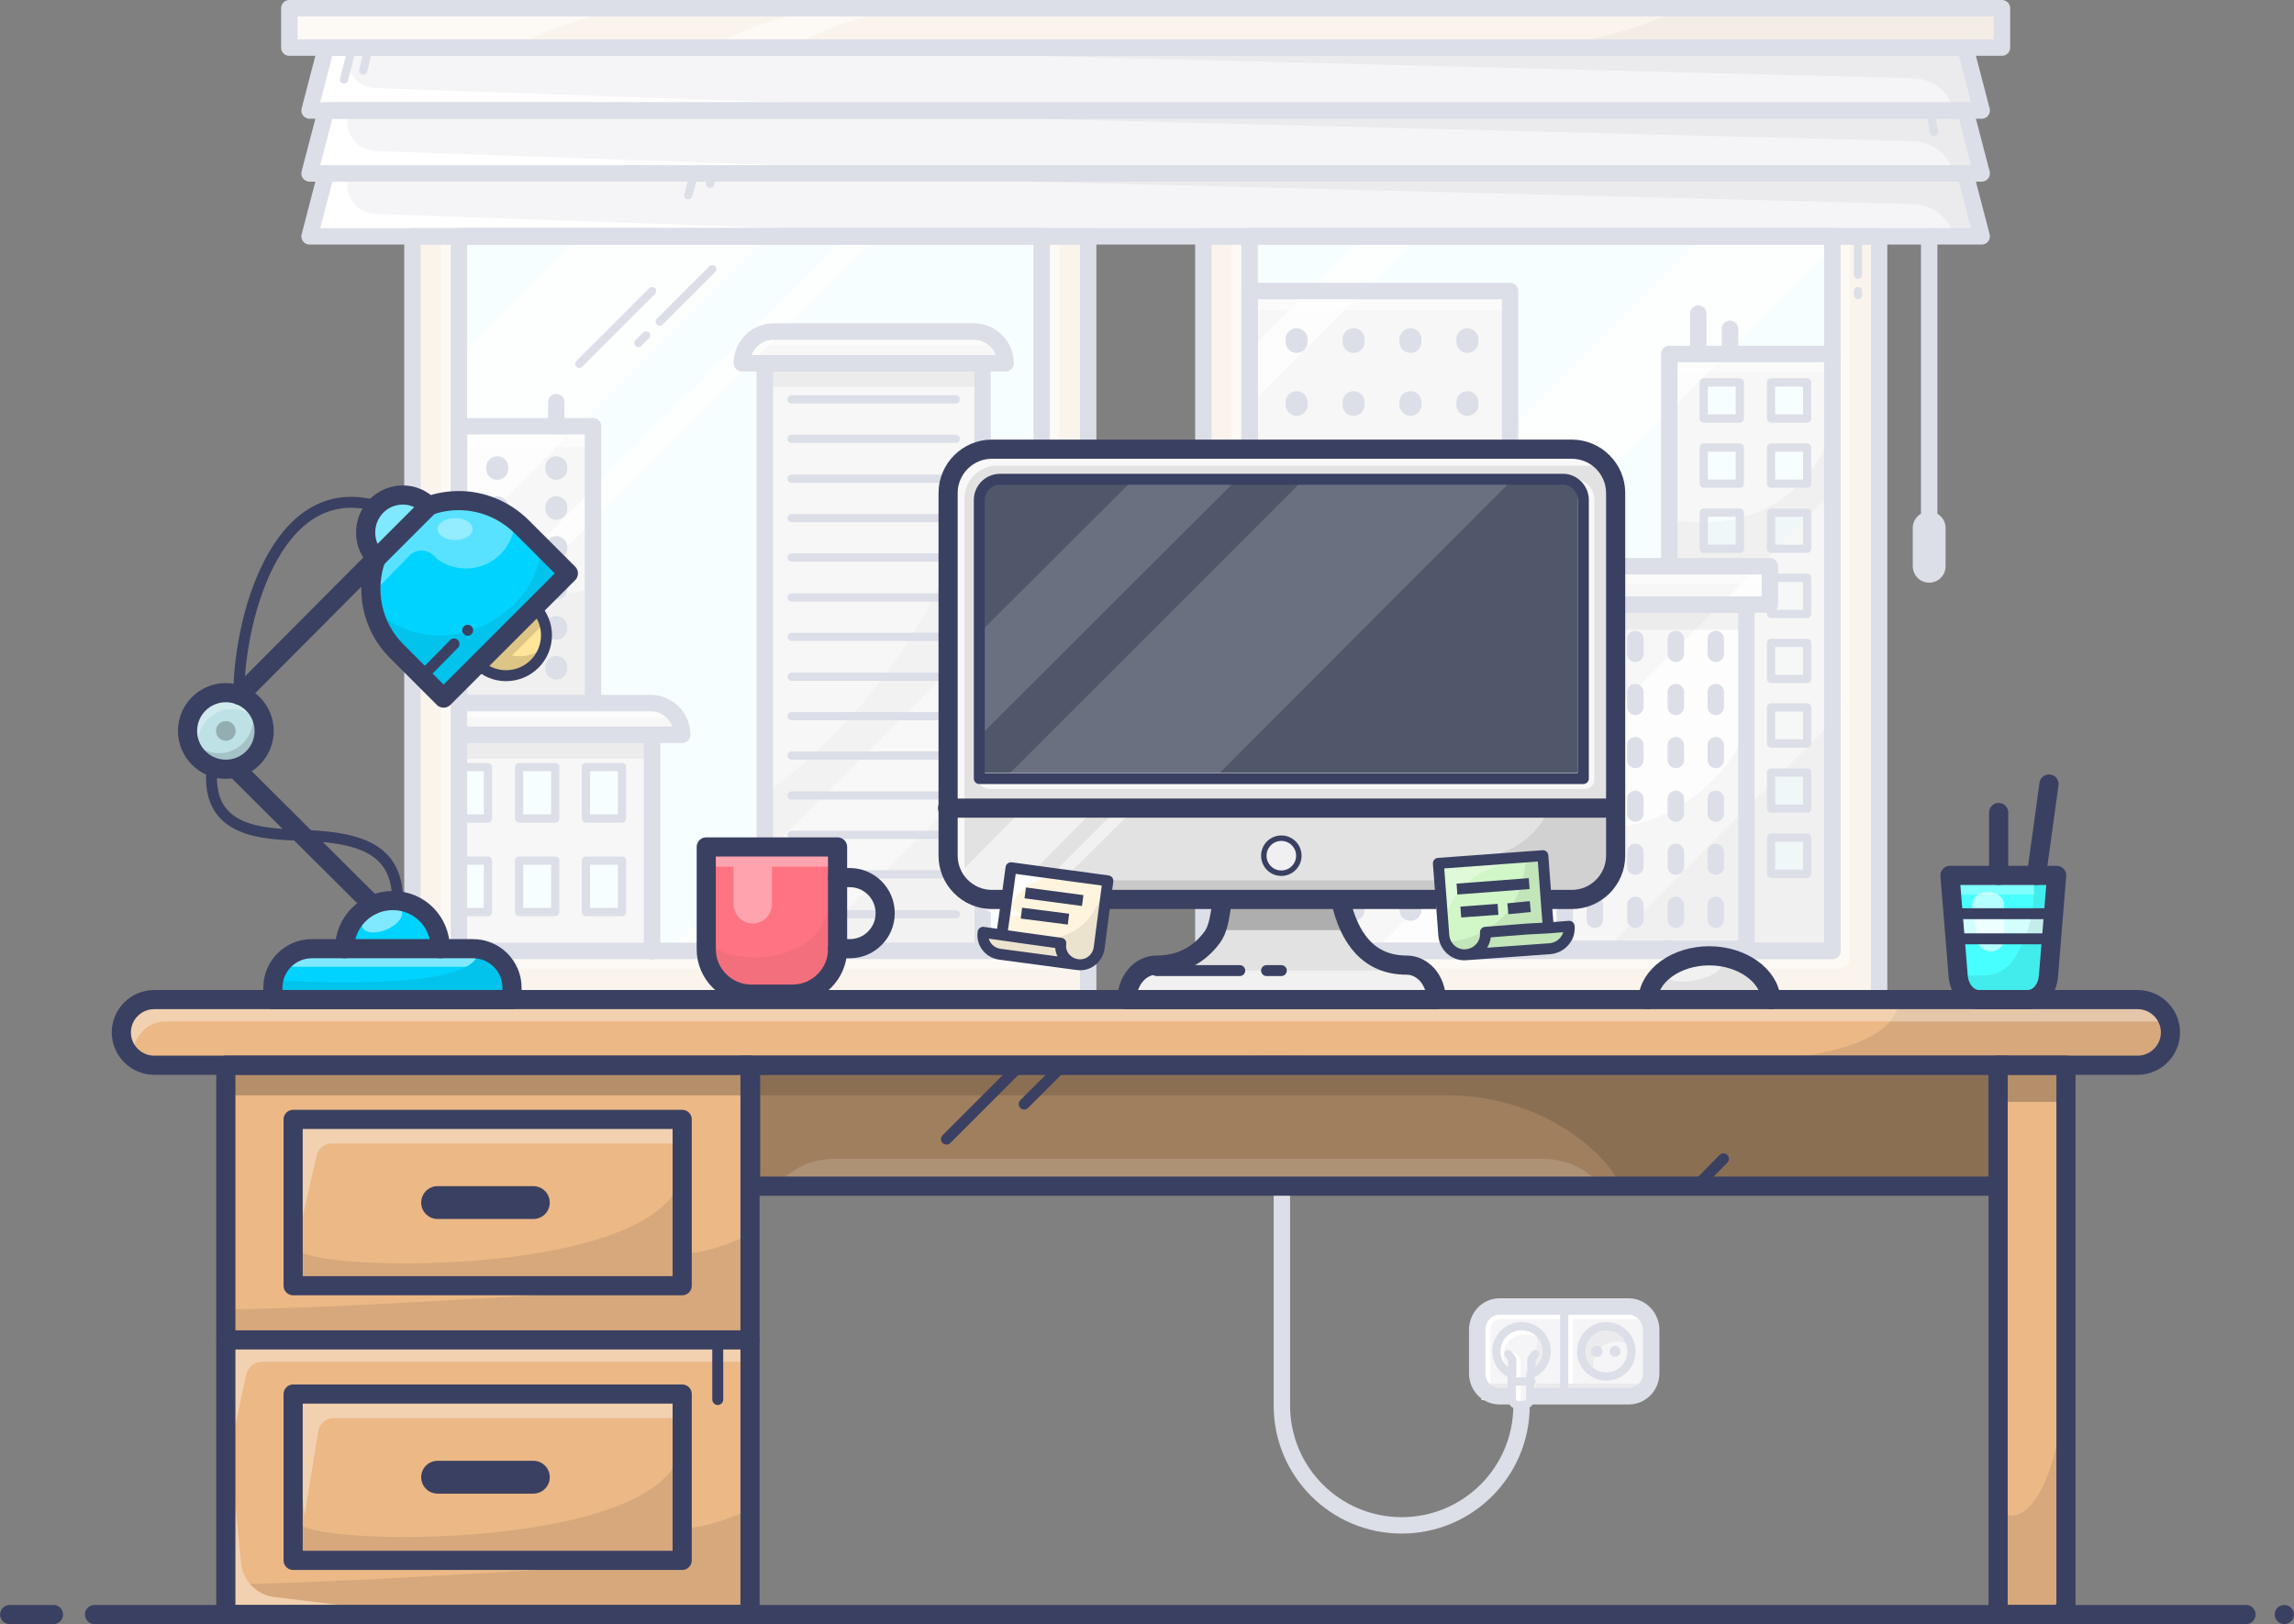 <?xml version="1.0" encoding="UTF-8" standalone="no"?>
<!-- Generator: Adobe Illustrator 21.0.0, SVG Export Plug-In . SVG Version: 6.00 Build 0)  -->

<svg
   xmlns:dc="http://purl.org/dc/elements/1.1/"
   xmlns:cc="http://creativecommons.org/ns#"
   xmlns:rdf="http://www.w3.org/1999/02/22-rdf-syntax-ns#"
   xmlns:svg="http://www.w3.org/2000/svg"
   xmlns="http://www.w3.org/2000/svg"
   xmlns:sodipodi="http://sodipodi.sourceforge.net/DTD/sodipodi-0.dtd"
   xmlns:inkscape="http://www.inkscape.org/namespaces/inkscape"
   version="1.1"
   x="0px"
   y="0px"
   viewBox="0 0 419.25 296.85"
   xml:space="preserve"
   id="svg752"
   sodipodi:docname="workspace-3.svg"
   width="419.25"
   height="296.85"
   inkscape:version="0.92.3 (2405546, 2018-03-11)"><rect x="0" y="0" width="419.25" height="296.85" fill="#808080" stroke="none"/><defs
   id="defs756" /><sodipodi:namedview
   pagecolor="#ffffff"
   bordercolor="#666666"
   borderopacity="1"
   objecttolerance="10"
   gridtolerance="10"
   guidetolerance="10"
   inkscape:pageopacity="0"
   inkscape:pageshadow="2"
   inkscape:window-width="1853"
   inkscape:window-height="1025"
   id="namedview754"
   showgrid="false"
   fit-margin-top="0"
   fit-margin-left="0"
   fit-margin-right="0"
   fit-margin-bottom="0"
   inkscape:zoom="0.39333333"
   inkscape:cx="202.37493"
   inkscape:cy="177.15017"
   inkscape:window-x="67"
   inkscape:window-y="27"
   inkscape:window-maximized="1"
   inkscape:current-layer="svg752" />
<style
   type="text/css"
   id="style2">
	.st0{fill:#FAF4ED;}
	.st1{fill:#F5F5F7;}
	.st2{fill:#F7F7F7;}
	.st3{fill:#F7FEFF;}
	.st4{opacity:4.000000e-02;fill:#141414;}
	.st5{fill:#FFFFFF;}
	.st6{opacity:5.000000e-02;fill:#141414;}
	.st7{opacity:3.000000e-02;fill:#141414;}
	.st8{opacity:0.5;fill:#FFFFFF;}
	.st9{opacity:0.75;fill:#FFFFFF;}
	.st10{opacity:0.7;fill:#FFFFFF;}
	.st11{opacity:2.000000e-02;fill:#141414;}
	.st12{fill:#141414;}
	.st13{fill:none;stroke:#DCDEE8;stroke-width:3;stroke-linecap:round;stroke-linejoin:round;stroke-miterlimit:10;}
	.st14{fill:none;stroke:#DCDEE8;stroke-width:6;stroke-linecap:round;stroke-linejoin:round;stroke-miterlimit:10;}
	.st15{fill:none;stroke:#DCDEE8;stroke-width:1.5;stroke-linecap:round;stroke-linejoin:round;stroke-miterlimit:10;}
	.st16{fill:none;stroke:#DCDEE8;stroke-width:4;stroke-linecap:round;stroke-linejoin:round;stroke-miterlimit:10;}
	.st17{fill:none;stroke:#DCDEE8;stroke-width:2;stroke-linecap:round;stroke-linejoin:round;stroke-miterlimit:10;}
	.st18{fill:none;stroke:#DCDEE8;stroke-width:3;stroke-linejoin:round;stroke-miterlimit:10;}
	.st19{fill:#EBB886;}
	.st20{fill:#48FFFF;}
	.st21{fill:#D2FFFE;}
	.st22{fill:#E2E2E2;}
	.st23{fill:#51576B;}
	.st24{fill:#D1F7C9;}
	.st25{fill:#FFF5DE;}
	.st26{fill:#FF7382;}
	.st27{fill:#00D3FF;}
	.st28{fill:#FFE499;}
	.st29{fill:#BEE1E5;}
	.st30{opacity:0.35;fill:#141414;}
	.st31{opacity:0.35;fill:#FFFFFF;}
	.st32{opacity:0.15;fill:#FFFFFF;}
	.st33{opacity:8.000000e-02;fill:#141414;}
	.st34{opacity:0.12;fill:#141414;}
	.st35{opacity:0.3;fill:#FFFFFF;}
	.st36{opacity:0.25;fill:#141414;}
	.st37{opacity:0.15;fill:#141414;}
	.st38{opacity:0.1;fill:#141414;}
	.st39{opacity:0.59;fill:#FFFFFF;}
	.st40{fill:none;stroke:#3A4061;stroke-width:2;stroke-linecap:round;stroke-linejoin:round;stroke-miterlimit:10;}
	.st41{fill:none;stroke:#3A4061;stroke-width:4;stroke-linecap:round;stroke-linejoin:round;stroke-miterlimit:10;}
	.st42{fill:#F0F0F2;stroke:#3A4061;stroke-miterlimit:10;}
	.st43{fill:none;stroke:#3A4061;stroke-width:6;stroke-linecap:round;stroke-linejoin:round;stroke-miterlimit:10;}
	.st44{fill:none;stroke:#3A4061;stroke-width:2;stroke-linejoin:round;stroke-miterlimit:10;}
	.st45{fill:none;stroke:#3A4061;stroke-width:3.5;stroke-linejoin:round;stroke-miterlimit:10;}
	.st46{fill:none;stroke:#3A4061;stroke-width:3.5;stroke-linecap:round;stroke-linejoin:round;stroke-miterlimit:10;}
	.st47{fill:none;stroke:#3A4061;stroke-width:3.5;stroke-miterlimit:10;}
</style>
<g
   id="background"
   transform="translate(-197.625,-180.3)">
	<g
   id="colors_1_">
		<g
   id="XMLID_2_">
			<g
   id="g82">
				<polygon
   class="st0"
   points="556.8,189 265,189 262,189 257.2,189 250.5,189 250.5,181.8 563.5,181.8 563.5,189 "
   id="polygon4"
   style="fill:#faf4ed" />
				<polygon
   class="st1"
   points="556.8,200.5 550.4,200.5 257.2,200.5 254.2,200.5 257.2,189 262,189 265,189 556.8,189 559.8,200.5 "
   id="polygon6"
   style="fill:#f5f5f7" />
				<polygon
   class="st1"
   points="556.8,212 327.9,212 324.5,212 257.2,212 254.2,212 257.2,200.5 550.4,200.5 556.8,200.5 559.8,212 "
   id="polygon8"
   style="fill:#f5f5f7" />
				<polygon
   class="st1"
   points="550.2,223.5 541,223.5 537.2,223.5 532.5,223.5 426,223.5 417.5,223.5 396.5,223.5 388,223.5 281.5,223.5 273,223.5 254.2,223.5 257.2,212 324.5,212 327.9,212 556.8,212 559.8,223.5 "
   id="polygon10"
   style="fill:#f5f5f7" />
				<polygon
   class="st0"
   points="417.5,363 417.5,223.5 426,223.5 426,233.5 426,354.1 473.7,354.1 502.7,354.1 532.5,354.1 532.5,245 532.5,223.5 537.2,223.5 541,223.5 541,363 "
   id="polygon12"
   style="fill:#faf4ed" />
				<path
   class="st2"
   d="m 532.5,245 v 109.1 h -29.9 v -0.4 h 14.1 v -62.9 h 4.3 v -7 H 502.6 V 283.6 245 h 5.3 5.8 z m -4.6,95 v -6.6 h -6.6 v 6.6 z m 0,-11.9 v -6.6 h -6.6 v 6.6 z m 0,-11.9 v -6.6 h -6.6 v 6.6 z m 0,-11.9 v -6.6 h -6.6 v 6.6 z m 0,-11.9 v -6.6 h -6.6 v 6.6 z m 0,-11.9 V 274 h -6.6 v 6.6 h 6.6 z m 0,-11.9 V 262 h -6.6 v 6.6 z m 0,-11.8 v -6.6 h -6.6 v 6.6 z m -12.3,23.7 V 274 H 509 v 6.6 h 6.6 z m 0,-11.9 V 262 H 509 v 6.6 z m 0,-11.8 v -6.6 H 509 v 6.6 z"
   id="path14"
   inkscape:connector-curvature="0"
   style="fill:#f7f7f7" />
				<polygon
   class="st3"
   points="513.8,245 508,245 502.7,245 502.7,283.6 502.7,283.8 479.3,283.8 479.3,290.8 483.5,290.8 483.5,353.7 502.7,353.7 502.7,354.1 473.7,354.1 473.7,233.5 426,233.5 426,223.5 532.5,223.5 532.5,245 "
   id="polygon16"
   style="fill:#f7feff" />
				<rect
   x="521.3"
   y="333.4"
   class="st3"
   width="6.6"
   height="6.6"
   id="rect18"
   style="fill:#f7feff" />
				<rect
   x="521.3"
   y="321.5"
   class="st3"
   width="6.6"
   height="6.6"
   id="rect20"
   style="fill:#f7feff" />
				<rect
   x="521.3"
   y="309.6"
   class="st3"
   width="6.6"
   height="6.6"
   id="rect22"
   style="fill:#f7feff" />
				<rect
   x="521.3"
   y="297.8"
   class="st3"
   width="6.6"
   height="6.6"
   id="rect24"
   style="fill:#f7feff" />
				<rect
   x="521.3"
   y="285.9"
   class="st3"
   width="6.6"
   height="6.6"
   id="rect26"
   style="fill:#f7feff" />
				<rect
   x="521.3"
   y="274"
   class="st3"
   width="6.6"
   height="6.6"
   id="rect28"
   style="fill:#f7feff" />
				<rect
   x="521.3"
   y="262.1"
   class="st3"
   width="6.6"
   height="6.6"
   id="rect30"
   style="fill:#f7feff" />
				<rect
   x="521.3"
   y="250.2"
   class="st3"
   width="6.6"
   height="6.6"
   id="rect32"
   style="fill:#f7feff" />
				<polygon
   class="st2"
   points="516.8,290.8 483.5,290.8 479.3,290.8 479.3,283.8 502.7,283.8 521,283.8 521,290.8 "
   id="polygon34"
   style="fill:#f7f7f7" />
				<polygon
   class="st2"
   points="502.7,353.7 483.5,353.7 483.5,290.8 516.8,290.8 516.8,353.7 "
   id="polygon36"
   style="fill:#f7f7f7" />
				<rect
   x="509"
   y="274"
   class="st3"
   width="6.6"
   height="6.6"
   id="rect38"
   style="fill:#f7feff" />
				<rect
   x="509"
   y="262.1"
   class="st3"
   width="6.6"
   height="6.6"
   id="rect40"
   style="fill:#f7feff" />
				<rect
   x="509"
   y="250.2"
   class="st3"
   width="6.6"
   height="6.6"
   id="rect42"
   style="fill:#f7feff" />
				<path
   class="st1"
   d="m 499.5,423.4 v 7.9 c 0,2.4 -1.9,4.2 -4.1,4.2 h -11.8 v -16.4 h 11.8 c 2.2,0 4.1,1.9 4.1,4.3 z m -3.8,3.9 c 0,-2.5 -2,-4.6 -4.6,-4.6 -2.5,0 -4.6,2 -4.6,4.6 0,2.5 2.1,4.6 4.6,4.6 2.6,0 4.6,-2 4.6,-4.6 z"
   id="path44"
   inkscape:connector-curvature="0"
   style="fill:#f5f5f7" />
				<path
   class="st1"
   d="m 491.2,422.8 c 2.5,0 4.6,2 4.6,4.6 0,2.5 -2,4.6 -4.6,4.6 -2.5,0 -4.6,-2 -4.6,-4.6 0,-2.6 2,-4.6 4.6,-4.6 z"
   id="path46"
   inkscape:connector-curvature="0"
   style="fill:#f5f5f7" />
				<path
   class="st1"
   d="m 483.5,419.1 v 16.4 h -6 v 0 -2.7 -1.3 c 1.7,-0.7 2.8,-2.3 2.8,-4.2 0,-2.5 -2,-4.6 -4.6,-4.6 -2.5,0 -4.6,2 -4.6,4.6 0,1.9 1.2,3.5 2.8,4.2 v 1.3 2.7 h -0.5 -1.9 c -2.3,0 -4.1,-1.9 -4.1,-4.2 v -7.9 c 0,-2.4 1.8,-4.3 4.1,-4.3 z"
   id="path48"
   inkscape:connector-curvature="0"
   style="fill:#f5f5f7" />
				<path
   class="st1"
   d="m 480.3,427.3 c 0,1.9 -1.2,3.5 -2.8,4.2 v 1.3 H 474 v -1.3 c -1.7,-0.7 -2.8,-2.3 -2.8,-4.2 0,-2.5 2,-4.6 4.6,-4.6 2.5,0.1 4.5,2.1 4.5,4.6 z"
   id="path50"
   inkscape:connector-curvature="0"
   style="fill:#f5f5f7" />
				<path
   class="st1"
   d="m 477.5,435.5 v 0.4 c 0,0.7 -0.5,1.2 -1.2,1.2 h -1 c -0.7,0 -1.2,-0.5 -1.2,-1.2 v -0.4 -2.7 h 3.5 v 2.7 z"
   id="path52"
   inkscape:connector-curvature="0"
   style="fill:#f5f5f7" />
				<rect
   x="426"
   y="233.5"
   class="st2"
   width="47.6"
   height="120.6"
   id="rect54"
   style="fill:#f7f7f7" />
				<polygon
   class="st0"
   points="273,363 273,223.5 281.5,223.5 281.5,258.2 281.5,308.8 281.5,314.6 281.5,320.5 281.5,329.9 281.5,337.5 281.5,347 281.5,354.1 316.8,354.1 337.4,354.1 377.2,354.1 388,354.1 388,223.5 396.5,223.5 396.5,363 "
   id="polygon56"
   style="fill:#faf4ed" />
				<path
   class="st3"
   d="M 388,223.5 V 354.1 H 377.2 V 246.7 h -39.7 v 107.4 h -20.6 v -39.5 0 h 5.4 c 0,-3.2 -2.6,-5.8 -5.8,-5.8 H 306 v -50.6 h -24.5 v -34.7 z m -54.8,22.8 h 48.2 c 0,-3.2 -2.6,-5.8 -5.8,-5.8 H 339 c -1.6,0 -3.1,0.6 -4.1,1.7 -1,1 -1.7,2.5 -1.7,4.1 z"
   id="path58"
   inkscape:connector-curvature="0"
   style="fill:#f7feff" />
				<path
   class="st2"
   d="m 381.4,246.3 h -48.2 c 0,-1.6 0.6,-3 1.7,-4.1 1,-1.1 2.5,-1.7 4.1,-1.7 h 36.6 c 3.2,0 5.8,2.6 5.8,5.8 z"
   id="path60"
   inkscape:connector-curvature="0"
   style="fill:#f7f7f7" />
				<rect
   x="337.4"
   y="246.7"
   class="st2"
   width="39.7"
   height="107.4"
   id="rect62"
   style="fill:#f7f7f7" />
				<path
   class="st2"
   d="m 322.2,314.6 h -5.4 v 0 h -35.1 -0.3 v -5.8 h 24.6 10.4 c 3.2,0 5.8,2.6 5.8,5.8 z"
   id="path64"
   inkscape:connector-curvature="0"
   style="fill:#f7f7f7" />
				<path
   class="st2"
   d="m 316.8,314.6 v 39.5 H 281.5 V 347 h 5.3 v -9.4 h -5.3 V 330 h 5.3 v -9.4 h -5.3 v -5.9 h 0.3 35 z m -5.5,32.4 v -9.4 h -6.6 v 9.4 z m 0,-17.1 v -9.4 h -6.6 v 9.4 z M 299.1,347 v -9.4 h -6.6 v 9.4 z m 0,-17.1 v -9.4 h -6.6 v 9.4 z"
   id="path66"
   inkscape:connector-curvature="0"
   style="fill:#f7f7f7" />
				<rect
   x="304.7"
   y="337.5"
   class="st3"
   width="6.6"
   height="9.4"
   id="rect68"
   style="fill:#f7feff" />
				<rect
   x="304.7"
   y="320.5"
   class="st3"
   width="6.6"
   height="9.4"
   id="rect70"
   style="fill:#f7feff" />
				<rect
   x="281.5"
   y="258.2"
   class="st2"
   width="24.5"
   height="50.6"
   id="rect72"
   style="fill:#f7f7f7" />
				<rect
   x="292.5"
   y="337.5"
   class="st3"
   width="6.6"
   height="9.4"
   id="rect74"
   style="fill:#f7feff" />
				<rect
   x="292.5"
   y="320.5"
   class="st3"
   width="6.6"
   height="9.4"
   id="rect76"
   style="fill:#f7feff" />
				<rect
   x="281.5"
   y="337.5"
   class="st3"
   width="5.3"
   height="9.4"
   id="rect78"
   style="fill:#f7feff" />
				<rect
   x="281.5"
   y="320.5"
   class="st3"
   width="5.3"
   height="9.4"
   id="rect80"
   style="fill:#f7feff" />
			</g>
			<g
   id="g84">
			</g>
		</g>
	</g>
	<g
   id="shadows_1_">
		<path
   class="st4"
   d="m 489.1,431.4 c -1.7,-4.7 3.7,-7.5 6.5,-5 l -2.1,-3 -4.4,-0.4 -1.8,1.9 -0.7,2.4 0.8,2.6 z"
   id="path88"
   inkscape:connector-curvature="0" />
		<path
   class="st5"
   d="m 473.5,431.4 c -4.2,-7 4.7,-9.4 6.5,-5 l -2.1,-3 -4.4,-0.4 -1.8,1.9 -0.7,2.4 0.8,2.6 z"
   id="path90"
   inkscape:connector-curvature="0"
   style="fill:#ffffff" />
		<rect
   x="483.5"
   y="419.1"
   class="st5"
   width="1.6"
   height="14.1"
   id="rect92"
   style="fill:#ffffff" />
		<path
   class="st5"
   d="M 498.6,419.9 H 470 v -0.8 h -1.6 v 17.1 h 1.6 v -13 c 0,-1 0.8,-1.8 1.8,-1.8 h 26.9 v -1.5 z"
   id="path94"
   inkscape:connector-curvature="0"
   style="fill:#ffffff" />
		<path
   class="st5"
   d="m 475.4,428.5 v 0 c -0.5,-0.7 -1.2,-1.2 -2.1,-1.4 v 0 l 0.7,1.7 0.4,8 h 1.1 V 429 c 0,-0.1 0,-0.3 -0.1,-0.5 z"
   id="path96"
   inkscape:connector-curvature="0"
   style="fill:#ffffff" />
		<rect
   x="478.2"
   y="433.2"
   class="st6"
   width="20.4"
   height="1.8"
   id="rect98" />
		<rect
   x="469.5"
   y="433.2"
   class="st6"
   width="4.5"
   height="1.8"
   id="rect100" />
		<path
   class="st7"
   d="m 477.3,429.7 c 0.9,-2.4 1.5,-2.8 1.2,-6.2 l 1.5,2.9 -0.4,3.3 -1.5,1.5 -0.7,1.1 -0.2,-1.7 v -0.9"
   id="path102"
   inkscape:connector-curvature="0" />
		<path
   class="st5"
   d="m 354,222.5 -87.8,-3.1 c -3.3,-0.1 -5.7,-3.2 -5,-6.5 v 0 -0.9 h -4.9 l -2.2,11.5 h 4.7 v 0 z"
   id="path104"
   inkscape:connector-curvature="0"
   style="fill:#ffffff" />
		<path
   class="st5"
   d="m 354,211 -87.8,-3.1 c -3.3,-0.1 -5.7,-3.2 -5,-6.5 v 0 -0.9 h -4.9 l -2.2,11.5 h 4.7 v 0 z"
   id="path106"
   inkscape:connector-curvature="0"
   style="fill:#ffffff" />
		<path
   class="st5"
   d="m 354,199.5 -87.8,-3.1 c -3.3,-0.1 -5.7,-3.2 -5,-6.5 v 0 -0.9 h -4.9 l -2.2,11.5 h 4.7 v 0 z"
   id="path108"
   inkscape:connector-curvature="0"
   style="fill:#ffffff" />
		<path
   class="st4"
   d="m 327.4,189 219.9,5.6 c 3.5,0.1 6.6,2.5 7.4,5.9 v 0 h 5.1 l -3,-11.5 h -81 z"
   id="path110"
   inkscape:connector-curvature="0" />
		<path
   class="st4"
   d="m 327.4,200.5 219.9,5.6 c 3.5,0.1 6.6,2.5 7.4,5.9 v 0 h 5.1 l -3,-11.5 h -81 z"
   id="path112"
   inkscape:connector-curvature="0" />
		<path
   class="st4"
   d="m 327.4,212 219.9,5.6 c 3.5,0.1 6.6,2.5 7.4,5.9 v 0 h 5.1 l -3,-11.5 h -81 z"
   id="path114"
   inkscape:connector-curvature="0" />
		<path
   class="st7"
   d="m 505,181.8 c -6.9,3.5 -26.8,11.1 -58.5,6.5 l 15.2,1.2 h 101.8 v -7.8 H 505 Z"
   id="path116"
   inkscape:connector-curvature="0" />
		<path
   class="st8"
   d="m 323.5,181.8 c -5.8,-0.4 -18.7,-0.3 -32,7.2 h -41 v -7.2 z"
   id="path118"
   inkscape:connector-curvature="0"
   style="opacity:0.5;fill:#ffffff" />
		<path
   class="st8"
   d="m 396,181.8 h -7.3 c 3,-0.2 5.5,-0.2 7.3,0 z"
   id="path120"
   inkscape:connector-curvature="0"
   style="opacity:0.5;fill:#ffffff" />
		<path
   class="st8"
   d="m 366.5,181.8 c -6.6,0.4 -15.6,2 -24.7,7.2 h -14.4 c 9.1,-5.2 18.1,-6.9 24.7,-7.2 z"
   id="path122"
   inkscape:connector-curvature="0"
   style="opacity:0.5;fill:#ffffff" />
		<path
   class="st8"
   d="m 410.4,181.8 h -7.3 c 3,-0.2 5.5,-0.2 7.3,0 z"
   id="path124"
   inkscape:connector-curvature="0"
   style="opacity:0.5;fill:#ffffff" />
		<path
   class="st8"
   d="M 388,223.8 V 353.9 H 281.5 V 223.8 h -3.3 v 130.1 1.1 c 0,1.2 1,2.3 2.3,2.3 h 107.5 1.3 v 0 c 1.1,0 1.9,-0.9 1.9,-1.9 V 223.8 Z"
   id="path126"
   inkscape:connector-curvature="0"
   style="opacity:0.5;fill:#ffffff" />
		<path
   class="st8"
   d="M 532.5,223.8 V 353.9 H 426 V 223.8 h -3.3 v 130.1 1.1 c 0,1.2 1,2.3 2.3,2.3 h 107.5 1.3 c 1.1,0 1.9,-0.9 1.9,-1.9 V 223.8 Z"
   id="path128"
   inkscape:connector-curvature="0"
   style="opacity:0.5;fill:#ffffff" />
		<polygon
   class="st9"
   points="281.3,280 337.4,223.9 303.8,223 281.3,245.5 "
   id="polygon130"
   style="opacity:0.75;fill:#ffffff" />
		<polygon
   class="st9"
   points="281.1,300.4 357.5,224 352,223.8 281.1,294.6 "
   id="polygon132"
   style="opacity:0.75;fill:#ffffff" />
		<polygon
   class="st10"
   points="344.3,354.7 387.9,311.1 388,285.9 319.2,354.7 "
   id="polygon134"
   style="opacity:0.7;fill:#ffffff" />
		<polygon
   class="st9"
   points="425.2,332.9 533.5,224.7 509,223.5 425.2,307.3 "
   id="polygon136"
   style="opacity:0.75;fill:#ffffff" />
		<polygon
   class="st9"
   points="426.2,254.1 457.1,223.2 446.5,223.8 426.2,244 "
   id="polygon138"
   style="opacity:0.75;fill:#ffffff" />
		<polygon
   class="st10"
   points="490.5,354.4 534.3,310.5 532.5,270.3 448.5,354.4 "
   id="polygon140"
   style="opacity:0.7;fill:#ffffff" />
		<rect
   x="281.5"
   y="314.8"
   class="st6"
   width="35.3"
   height="4.2"
   id="rect142" />
		<rect
   x="337.4"
   y="246.8"
   class="st6"
   width="39.7"
   height="4.2"
   id="rect144" />
		<rect
   x="483.5"
   y="291.2"
   class="st6"
   width="33.2"
   height="4.2"
   id="rect146" />
		<path
   class="st11"
   d="m 377.2,266 c -9,35.3 -31.6,53.5 -39.7,59.4 v 28.4 H 377 Z"
   id="path148"
   inkscape:connector-curvature="0" />
		<path
   class="st7"
   d="m 281,269.8 c 4.2,14.5 15,22.1 25,17.8 v 21.2 h -24.4 z"
   id="path150"
   inkscape:connector-curvature="0" />
		<rect
   x="281.3"
   y="258.2"
   class="st8"
   width="24.7"
   height="3.8"
   id="rect152"
   style="opacity:0.5;fill:#ffffff" />
		<rect
   x="335.4"
   y="240.9"
   class="st8"
   width="44.2"
   height="2.5"
   id="rect154"
   style="opacity:0.5;fill:#ffffff" />
		<rect
   x="479.3"
   y="283.8"
   class="st8"
   width="41.7"
   height="3.2"
   id="rect156"
   style="opacity:0.5;fill:#ffffff" />
		<rect
   x="502.1"
   y="245"
   class="st8"
   width="30.4"
   height="3.2"
   id="rect158"
   style="opacity:0.5;fill:#ffffff" />
		<rect
   x="426.5"
   y="233.8"
   class="st8"
   width="47.2"
   height="3.2"
   id="rect160"
   style="opacity:0.5;fill:#ffffff" />
		<rect
   x="281.8"
   y="308.3"
   class="st8"
   width="37.8"
   height="3.2"
   id="rect162"
   style="opacity:0.5;fill:#ffffff" />
		<path
   class="st7"
   d="m 516.7,314.3 c -6.2,13.1 -20.5,19.9 -33.5,16.7 v 22.7 h 34.4 z"
   id="path164"
   inkscape:connector-curvature="0" />
		<path
   class="st12"
   d="M 502.7,277.3"
   id="path166"
   inkscape:connector-curvature="0"
   style="fill:#141414" />
		<path
   class="st7"
   d="m 532.5,256.7 c 0,5.3 -7.4,22.1 -29.9,18.6 v 8 H 521 v 7.1 h -4.3 v 51.7 11.9 h 15.8 z"
   id="path168"
   inkscape:connector-curvature="0" />
	</g>
	<g
   id="lines_1_">
		<rect
   x="273"
   y="223.5"
   class="st13"
   width="123.5"
   height="139.5"
   id="rect171"
   style="fill:none;stroke:#dcdee8;stroke-width:3;stroke-linecap:round;stroke-linejoin:round;stroke-miterlimit:10" />
		<rect
   x="250.5"
   y="181.8"
   class="st13"
   width="313"
   height="7.2"
   id="rect173"
   style="fill:none;stroke:#dcdee8;stroke-width:3;stroke-linecap:round;stroke-linejoin:round;stroke-miterlimit:10" />
		<rect
   x="281.5"
   y="223.5"
   class="st13"
   width="106.5"
   height="130.6"
   id="rect175"
   style="fill:none;stroke:#dcdee8;stroke-width:3;stroke-linecap:round;stroke-linejoin:round;stroke-miterlimit:10" />
		<rect
   x="426"
   y="223.5"
   class="st13"
   width="106.5"
   height="130.6"
   id="rect177"
   style="fill:none;stroke:#dcdee8;stroke-width:3;stroke-linecap:round;stroke-linejoin:round;stroke-miterlimit:10" />
		
			<rect
   x="417.5"
   y="223.5"
   transform="rotate(-180,479.275,293.25)"
   class="st13"
   width="123.5"
   height="139.5"
   id="rect179"
   style="fill:none;stroke:#dcdee8;stroke-width:3;stroke-linecap:round;stroke-linejoin:round;stroke-miterlimit:10" />
		<line
   class="st13"
   x1="550.2"
   y1="223.5"
   x2="550.2"
   y2="276.8"
   id="line181"
   style="fill:none;stroke:#dcdee8;stroke-width:3;stroke-linecap:round;stroke-linejoin:round;stroke-miterlimit:10" />
		<line
   class="st14"
   x1="550.2"
   y1="276.8"
   x2="550.2"
   y2="283.8"
   id="line183"
   style="fill:none;stroke:#dcdee8;stroke-width:6;stroke-linecap:round;stroke-linejoin:round;stroke-miterlimit:10" />
		<line
   class="st13"
   x1="489.1"
   y1="297.1"
   x2="489.1"
   y2="299.8"
   id="line185"
   style="fill:none;stroke:#dcdee8;stroke-width:3;stroke-linecap:round;stroke-linejoin:round;stroke-miterlimit:10" />
		<line
   class="st13"
   x1="496.5"
   y1="297.1"
   x2="496.5"
   y2="299.8"
   id="line187"
   style="fill:none;stroke:#dcdee8;stroke-width:3;stroke-linecap:round;stroke-linejoin:round;stroke-miterlimit:10" />
		<line
   class="st13"
   x1="503.9"
   y1="297.1"
   x2="503.9"
   y2="299.8"
   id="line189"
   style="fill:none;stroke:#dcdee8;stroke-width:3;stroke-linecap:round;stroke-linejoin:round;stroke-miterlimit:10" />
		<line
   class="st13"
   x1="511.2"
   y1="297.1"
   x2="511.2"
   y2="299.8"
   id="line191"
   style="fill:none;stroke:#dcdee8;stroke-width:3;stroke-linecap:round;stroke-linejoin:round;stroke-miterlimit:10" />
		<polygon
   class="st13"
   points="257.2,189 556.8,189 559.8,200.5 254.2,200.5 "
   id="polygon193"
   style="fill:none;stroke:#dcdee8;stroke-width:3;stroke-linecap:round;stroke-linejoin:round;stroke-miterlimit:10" />
		<polygon
   class="st13"
   points="257.2,200.5 556.8,200.5 559.8,212 254.2,212 "
   id="polygon195"
   style="fill:none;stroke:#dcdee8;stroke-width:3;stroke-linecap:round;stroke-linejoin:round;stroke-miterlimit:10" />
		<polygon
   class="st13"
   points="257.2,212 556.8,212 559.8,223.5 254.2,223.5 "
   id="polygon197"
   style="fill:none;stroke:#dcdee8;stroke-width:3;stroke-linecap:round;stroke-linejoin:round;stroke-miterlimit:10" />
		<polyline
   class="st13"
   points="502.7,283.6 502.7,245 532.5,245 532.5,354.1 502.7,354.1 502.7,353.7   "
   id="polyline199"
   style="fill:none;stroke:#dcdee8;stroke-width:3;stroke-linecap:round;stroke-linejoin:round;stroke-miterlimit:10" />
		<rect
   x="426"
   y="233.5"
   class="st13"
   width="47.6"
   height="120.6"
   id="rect201"
   style="fill:none;stroke:#dcdee8;stroke-width:3;stroke-linecap:round;stroke-linejoin:round;stroke-miterlimit:10" />
		<rect
   x="483.6"
   y="290.8"
   class="st13"
   width="33.2"
   height="62.9"
   id="rect203"
   style="fill:none;stroke:#dcdee8;stroke-width:3;stroke-linecap:round;stroke-linejoin:round;stroke-miterlimit:10" />
		<rect
   x="479.3"
   y="283.8"
   class="st13"
   width="41.8"
   height="7"
   id="rect205"
   style="fill:none;stroke:#dcdee8;stroke-width:3;stroke-linecap:round;stroke-linejoin:round;stroke-miterlimit:10" />
		<path
   class="st13"
   d="m 381.4,246.7 h -48.2 v 0 c 0,-3.2 2.6,-5.8 5.8,-5.8 h 36.6 c 3.2,0 5.8,2.6 5.8,5.8 z"
   id="path207"
   inkscape:connector-curvature="0"
   style="fill:none;stroke:#dcdee8;stroke-width:3;stroke-linecap:round;stroke-linejoin:round;stroke-miterlimit:10" />
		<path
   class="st13"
   d="m 281.8,308.8 h 17.7 17 c 3.2,0 5.8,2.6 5.8,5.8 h -5.3 -35.1 -0.3"
   id="path209"
   inkscape:connector-curvature="0"
   style="fill:none;stroke:#dcdee8;stroke-width:3;stroke-linecap:round;stroke-linejoin:round;stroke-miterlimit:10" />
		<line
   class="st13"
   x1="508"
   y1="237.6"
   x2="508"
   y2="245"
   id="line211"
   style="fill:none;stroke:#dcdee8;stroke-width:3;stroke-linecap:round;stroke-linejoin:round;stroke-miterlimit:10" />
		<line
   class="st13"
   x1="513.8"
   y1="240.4"
   x2="513.8"
   y2="245"
   id="line213"
   style="fill:none;stroke:#dcdee8;stroke-width:3;stroke-linecap:round;stroke-linejoin:round;stroke-miterlimit:10" />
		<rect
   x="509"
   y="250.2"
   class="st15"
   width="6.6"
   height="6.6"
   id="rect215"
   style="fill:none;stroke:#dcdee8;stroke-width:1.5;stroke-linecap:round;stroke-linejoin:round;stroke-miterlimit:10" />
		<rect
   x="521.3"
   y="250.2"
   class="st15"
   width="6.6"
   height="6.6"
   id="rect217"
   style="fill:none;stroke:#dcdee8;stroke-width:1.5;stroke-linecap:round;stroke-linejoin:round;stroke-miterlimit:10" />
		<rect
   x="509"
   y="262.1"
   class="st15"
   width="6.6"
   height="6.6"
   id="rect219"
   style="fill:none;stroke:#dcdee8;stroke-width:1.5;stroke-linecap:round;stroke-linejoin:round;stroke-miterlimit:10" />
		<rect
   x="521.3"
   y="262.1"
   class="st15"
   width="6.6"
   height="6.6"
   id="rect221"
   style="fill:none;stroke:#dcdee8;stroke-width:1.5;stroke-linecap:round;stroke-linejoin:round;stroke-miterlimit:10" />
		<rect
   x="509"
   y="274"
   class="st15"
   width="6.6"
   height="6.6"
   id="rect223"
   style="fill:none;stroke:#dcdee8;stroke-width:1.5;stroke-linecap:round;stroke-linejoin:round;stroke-miterlimit:10" />
		<rect
   x="521.3"
   y="274"
   class="st15"
   width="6.6"
   height="6.6"
   id="rect225"
   style="fill:none;stroke:#dcdee8;stroke-width:1.5;stroke-linecap:round;stroke-linejoin:round;stroke-miterlimit:10" />
		<rect
   x="292.5"
   y="320.5"
   class="st15"
   width="6.6"
   height="9.4"
   id="rect227"
   style="fill:none;stroke:#dcdee8;stroke-width:1.5;stroke-linecap:round;stroke-linejoin:round;stroke-miterlimit:10" />
		<rect
   x="304.7"
   y="320.5"
   class="st15"
   width="6.6"
   height="9.4"
   id="rect229"
   style="fill:none;stroke:#dcdee8;stroke-width:1.5;stroke-linecap:round;stroke-linejoin:round;stroke-miterlimit:10" />
		<rect
   x="292.5"
   y="337.6"
   class="st15"
   width="6.6"
   height="9.4"
   id="rect231"
   style="fill:none;stroke:#dcdee8;stroke-width:1.5;stroke-linecap:round;stroke-linejoin:round;stroke-miterlimit:10" />
		<rect
   x="304.7"
   y="337.6"
   class="st15"
   width="6.6"
   height="9.4"
   id="rect233"
   style="fill:none;stroke:#dcdee8;stroke-width:1.5;stroke-linecap:round;stroke-linejoin:round;stroke-miterlimit:10" />
		<rect
   x="281.5"
   y="320.5"
   class="st15"
   width="5.3"
   height="9.4"
   id="rect235"
   style="fill:none;stroke:#dcdee8;stroke-width:1.5;stroke-linecap:round;stroke-linejoin:round;stroke-miterlimit:10" />
		<rect
   x="281.5"
   y="337.6"
   class="st15"
   width="5.3"
   height="9.4"
   id="rect237"
   style="fill:none;stroke:#dcdee8;stroke-width:1.5;stroke-linecap:round;stroke-linejoin:round;stroke-miterlimit:10" />
		<rect
   x="521.3"
   y="285.9"
   class="st15"
   width="6.6"
   height="6.6"
   id="rect239"
   style="fill:none;stroke:#dcdee8;stroke-width:1.5;stroke-linecap:round;stroke-linejoin:round;stroke-miterlimit:10" />
		<rect
   x="521.3"
   y="297.8"
   class="st15"
   width="6.6"
   height="6.6"
   id="rect241"
   style="fill:none;stroke:#dcdee8;stroke-width:1.5;stroke-linecap:round;stroke-linejoin:round;stroke-miterlimit:10" />
		<rect
   x="521.3"
   y="309.6"
   class="st15"
   width="6.6"
   height="6.6"
   id="rect243"
   style="fill:none;stroke:#dcdee8;stroke-width:1.5;stroke-linecap:round;stroke-linejoin:round;stroke-miterlimit:10" />
		<rect
   x="521.3"
   y="321.5"
   class="st15"
   width="6.6"
   height="6.6"
   id="rect245"
   style="fill:none;stroke:#dcdee8;stroke-width:1.5;stroke-linecap:round;stroke-linejoin:round;stroke-miterlimit:10" />
		<rect
   x="521.3"
   y="333.4"
   class="st15"
   width="6.6"
   height="6.6"
   id="rect247"
   style="fill:none;stroke:#dcdee8;stroke-width:1.5;stroke-linecap:round;stroke-linejoin:round;stroke-miterlimit:10" />
		<line
   class="st13"
   x1="489.1"
   y1="306.8"
   x2="489.1"
   y2="309.5"
   id="line249"
   style="fill:none;stroke:#dcdee8;stroke-width:3;stroke-linecap:round;stroke-linejoin:round;stroke-miterlimit:10" />
		<line
   class="st13"
   x1="496.5"
   y1="306.8"
   x2="496.5"
   y2="309.5"
   id="line251"
   style="fill:none;stroke:#dcdee8;stroke-width:3;stroke-linecap:round;stroke-linejoin:round;stroke-miterlimit:10" />
		<line
   class="st13"
   x1="503.9"
   y1="306.8"
   x2="503.9"
   y2="309.5"
   id="line253"
   style="fill:none;stroke:#dcdee8;stroke-width:3;stroke-linecap:round;stroke-linejoin:round;stroke-miterlimit:10" />
		<line
   class="st13"
   x1="511.2"
   y1="306.8"
   x2="511.2"
   y2="309.5"
   id="line255"
   style="fill:none;stroke:#dcdee8;stroke-width:3;stroke-linecap:round;stroke-linejoin:round;stroke-miterlimit:10" />
		<line
   class="st13"
   x1="489.1"
   y1="316.5"
   x2="489.1"
   y2="319.2"
   id="line257"
   style="fill:none;stroke:#dcdee8;stroke-width:3;stroke-linecap:round;stroke-linejoin:round;stroke-miterlimit:10" />
		<line
   class="st13"
   x1="496.5"
   y1="316.5"
   x2="496.5"
   y2="319.2"
   id="line259"
   style="fill:none;stroke:#dcdee8;stroke-width:3;stroke-linecap:round;stroke-linejoin:round;stroke-miterlimit:10" />
		<line
   class="st13"
   x1="503.9"
   y1="316.5"
   x2="503.9"
   y2="319.2"
   id="line261"
   style="fill:none;stroke:#dcdee8;stroke-width:3;stroke-linecap:round;stroke-linejoin:round;stroke-miterlimit:10" />
		<line
   class="st13"
   x1="511.2"
   y1="316.5"
   x2="511.2"
   y2="319.2"
   id="line263"
   style="fill:none;stroke:#dcdee8;stroke-width:3;stroke-linecap:round;stroke-linejoin:round;stroke-miterlimit:10" />
		<line
   class="st13"
   x1="489.1"
   y1="326.3"
   x2="489.1"
   y2="329"
   id="line265"
   style="fill:none;stroke:#dcdee8;stroke-width:3;stroke-linecap:round;stroke-linejoin:round;stroke-miterlimit:10" />
		<line
   class="st13"
   x1="496.5"
   y1="326.3"
   x2="496.5"
   y2="329"
   id="line267"
   style="fill:none;stroke:#dcdee8;stroke-width:3;stroke-linecap:round;stroke-linejoin:round;stroke-miterlimit:10" />
		<line
   class="st13"
   x1="503.9"
   y1="326.3"
   x2="503.9"
   y2="329"
   id="line269"
   style="fill:none;stroke:#dcdee8;stroke-width:3;stroke-linecap:round;stroke-linejoin:round;stroke-miterlimit:10" />
		<line
   class="st13"
   x1="511.2"
   y1="326.3"
   x2="511.2"
   y2="329"
   id="line271"
   style="fill:none;stroke:#dcdee8;stroke-width:3;stroke-linecap:round;stroke-linejoin:round;stroke-miterlimit:10" />
		<line
   class="st13"
   x1="489.1"
   y1="336"
   x2="489.1"
   y2="338.7"
   id="line273"
   style="fill:none;stroke:#dcdee8;stroke-width:3;stroke-linecap:round;stroke-linejoin:round;stroke-miterlimit:10" />
		<line
   class="st13"
   x1="496.5"
   y1="336"
   x2="496.5"
   y2="338.7"
   id="line275"
   style="fill:none;stroke:#dcdee8;stroke-width:3;stroke-linecap:round;stroke-linejoin:round;stroke-miterlimit:10" />
		<line
   class="st13"
   x1="503.9"
   y1="336"
   x2="503.9"
   y2="338.7"
   id="line277"
   style="fill:none;stroke:#dcdee8;stroke-width:3;stroke-linecap:round;stroke-linejoin:round;stroke-miterlimit:10" />
		<line
   class="st13"
   x1="511.2"
   y1="336"
   x2="511.2"
   y2="338.7"
   id="line279"
   style="fill:none;stroke:#dcdee8;stroke-width:3;stroke-linecap:round;stroke-linejoin:round;stroke-miterlimit:10" />
		<line
   class="st13"
   x1="489.1"
   y1="345.7"
   x2="489.1"
   y2="348.4"
   id="line281"
   style="fill:none;stroke:#dcdee8;stroke-width:3;stroke-linecap:round;stroke-linejoin:round;stroke-miterlimit:10" />
		<line
   class="st13"
   x1="496.5"
   y1="345.7"
   x2="496.5"
   y2="348.4"
   id="line283"
   style="fill:none;stroke:#dcdee8;stroke-width:3;stroke-linecap:round;stroke-linejoin:round;stroke-miterlimit:10" />
		<line
   class="st13"
   x1="503.9"
   y1="345.7"
   x2="503.9"
   y2="348.4"
   id="line285"
   style="fill:none;stroke:#dcdee8;stroke-width:3;stroke-linecap:round;stroke-linejoin:round;stroke-miterlimit:10" />
		<line
   class="st13"
   x1="511.2"
   y1="345.7"
   x2="511.2"
   y2="348.4"
   id="line287"
   style="fill:none;stroke:#dcdee8;stroke-width:3;stroke-linecap:round;stroke-linejoin:round;stroke-miterlimit:10" />
		<line
   class="st16"
   x1="434.6"
   y1="242.3"
   x2="434.6"
   y2="242.8"
   id="line289"
   style="fill:none;stroke:#dcdee8;stroke-width:4;stroke-linecap:round;stroke-linejoin:round;stroke-miterlimit:10" />
		<line
   class="st16"
   x1="445"
   y1="242.3"
   x2="445"
   y2="242.8"
   id="line291"
   style="fill:none;stroke:#dcdee8;stroke-width:4;stroke-linecap:round;stroke-linejoin:round;stroke-miterlimit:10" />
		<line
   class="st16"
   x1="455.4"
   y1="242.3"
   x2="455.4"
   y2="242.8"
   id="line293"
   style="fill:none;stroke:#dcdee8;stroke-width:4;stroke-linecap:round;stroke-linejoin:round;stroke-miterlimit:10" />
		<line
   class="st16"
   x1="465.8"
   y1="242.3"
   x2="465.8"
   y2="242.8"
   id="line295"
   style="fill:none;stroke:#dcdee8;stroke-width:4;stroke-linecap:round;stroke-linejoin:round;stroke-miterlimit:10" />
		<line
   class="st16"
   x1="434.6"
   y1="253.8"
   x2="434.6"
   y2="254.3"
   id="line297"
   style="fill:none;stroke:#dcdee8;stroke-width:4;stroke-linecap:round;stroke-linejoin:round;stroke-miterlimit:10" />
		<line
   class="st16"
   x1="445"
   y1="253.8"
   x2="445"
   y2="254.3"
   id="line299"
   style="fill:none;stroke:#dcdee8;stroke-width:4;stroke-linecap:round;stroke-linejoin:round;stroke-miterlimit:10" />
		<line
   class="st16"
   x1="455.4"
   y1="253.8"
   x2="455.4"
   y2="254.3"
   id="line301"
   style="fill:none;stroke:#dcdee8;stroke-width:4;stroke-linecap:round;stroke-linejoin:round;stroke-miterlimit:10" />
		<line
   class="st16"
   x1="465.8"
   y1="253.8"
   x2="465.8"
   y2="254.3"
   id="line303"
   style="fill:none;stroke:#dcdee8;stroke-width:4;stroke-linecap:round;stroke-linejoin:round;stroke-miterlimit:10" />
		<line
   class="st16"
   x1="434.6"
   y1="265.3"
   x2="434.6"
   y2="265.8"
   id="line305"
   style="fill:none;stroke:#dcdee8;stroke-width:4;stroke-linecap:round;stroke-linejoin:round;stroke-miterlimit:10" />
		<line
   class="st16"
   x1="445"
   y1="265.3"
   x2="445"
   y2="265.8"
   id="line307"
   style="fill:none;stroke:#dcdee8;stroke-width:4;stroke-linecap:round;stroke-linejoin:round;stroke-miterlimit:10" />
		<line
   class="st16"
   x1="455.4"
   y1="265.3"
   x2="455.4"
   y2="265.8"
   id="line309"
   style="fill:none;stroke:#dcdee8;stroke-width:4;stroke-linecap:round;stroke-linejoin:round;stroke-miterlimit:10" />
		<line
   class="st16"
   x1="465.8"
   y1="265.3"
   x2="465.8"
   y2="265.8"
   id="line311"
   style="fill:none;stroke:#dcdee8;stroke-width:4;stroke-linecap:round;stroke-linejoin:round;stroke-miterlimit:10" />
		<line
   class="st16"
   x1="434.6"
   y1="276.8"
   x2="434.6"
   y2="277.3"
   id="line313"
   style="fill:none;stroke:#dcdee8;stroke-width:4;stroke-linecap:round;stroke-linejoin:round;stroke-miterlimit:10" />
		<line
   class="st16"
   x1="445"
   y1="276.8"
   x2="445"
   y2="277.3"
   id="line315"
   style="fill:none;stroke:#dcdee8;stroke-width:4;stroke-linecap:round;stroke-linejoin:round;stroke-miterlimit:10" />
		<line
   class="st16"
   x1="455.4"
   y1="276.8"
   x2="455.4"
   y2="277.3"
   id="line317"
   style="fill:none;stroke:#dcdee8;stroke-width:4;stroke-linecap:round;stroke-linejoin:round;stroke-miterlimit:10" />
		<line
   class="st16"
   x1="465.8"
   y1="276.8"
   x2="465.8"
   y2="277.3"
   id="line319"
   style="fill:none;stroke:#dcdee8;stroke-width:4;stroke-linecap:round;stroke-linejoin:round;stroke-miterlimit:10" />
		<line
   class="st16"
   x1="434.6"
   y1="288.3"
   x2="434.6"
   y2="288.8"
   id="line321"
   style="fill:none;stroke:#dcdee8;stroke-width:4;stroke-linecap:round;stroke-linejoin:round;stroke-miterlimit:10" />
		<line
   class="st16"
   x1="445"
   y1="288.3"
   x2="445"
   y2="288.8"
   id="line323"
   style="fill:none;stroke:#dcdee8;stroke-width:4;stroke-linecap:round;stroke-linejoin:round;stroke-miterlimit:10" />
		<line
   class="st16"
   x1="455.4"
   y1="288.3"
   x2="455.4"
   y2="288.8"
   id="line325"
   style="fill:none;stroke:#dcdee8;stroke-width:4;stroke-linecap:round;stroke-linejoin:round;stroke-miterlimit:10" />
		<line
   class="st16"
   x1="465.8"
   y1="288.3"
   x2="465.8"
   y2="288.8"
   id="line327"
   style="fill:none;stroke:#dcdee8;stroke-width:4;stroke-linecap:round;stroke-linejoin:round;stroke-miterlimit:10" />
		<line
   class="st16"
   x1="434.6"
   y1="299.8"
   x2="434.6"
   y2="300.3"
   id="line329"
   style="fill:none;stroke:#dcdee8;stroke-width:4;stroke-linecap:round;stroke-linejoin:round;stroke-miterlimit:10" />
		<line
   class="st16"
   x1="445"
   y1="299.8"
   x2="445"
   y2="300.3"
   id="line331"
   style="fill:none;stroke:#dcdee8;stroke-width:4;stroke-linecap:round;stroke-linejoin:round;stroke-miterlimit:10" />
		<line
   class="st16"
   x1="288.5"
   y1="265.7"
   x2="288.5"
   y2="266"
   id="line333"
   style="fill:none;stroke:#dcdee8;stroke-width:4;stroke-linecap:round;stroke-linejoin:round;stroke-miterlimit:10" />
		<line
   class="st16"
   x1="299.3"
   y1="265.7"
   x2="299.3"
   y2="266"
   id="line335"
   style="fill:none;stroke:#dcdee8;stroke-width:4;stroke-linecap:round;stroke-linejoin:round;stroke-miterlimit:10" />
		<line
   class="st16"
   x1="288.5"
   y1="273"
   x2="288.5"
   y2="273.3"
   id="line337"
   style="fill:none;stroke:#dcdee8;stroke-width:4;stroke-linecap:round;stroke-linejoin:round;stroke-miterlimit:10" />
		<line
   class="st16"
   x1="299.3"
   y1="273"
   x2="299.3"
   y2="273.3"
   id="line339"
   style="fill:none;stroke:#dcdee8;stroke-width:4;stroke-linecap:round;stroke-linejoin:round;stroke-miterlimit:10" />
		<line
   class="st16"
   x1="288.5"
   y1="280.3"
   x2="288.5"
   y2="280.6"
   id="line341"
   style="fill:none;stroke:#dcdee8;stroke-width:4;stroke-linecap:round;stroke-linejoin:round;stroke-miterlimit:10" />
		<line
   class="st16"
   x1="299.3"
   y1="280.3"
   x2="299.3"
   y2="280.6"
   id="line343"
   style="fill:none;stroke:#dcdee8;stroke-width:4;stroke-linecap:round;stroke-linejoin:round;stroke-miterlimit:10" />
		<line
   class="st16"
   x1="288.5"
   y1="287.6"
   x2="288.5"
   y2="287.9"
   id="line345"
   style="fill:none;stroke:#dcdee8;stroke-width:4;stroke-linecap:round;stroke-linejoin:round;stroke-miterlimit:10" />
		<line
   class="st16"
   x1="299.3"
   y1="287.6"
   x2="299.3"
   y2="287.9"
   id="line347"
   style="fill:none;stroke:#dcdee8;stroke-width:4;stroke-linecap:round;stroke-linejoin:round;stroke-miterlimit:10" />
		<line
   class="st16"
   x1="288.5"
   y1="294.9"
   x2="288.5"
   y2="295.2"
   id="line349"
   style="fill:none;stroke:#dcdee8;stroke-width:4;stroke-linecap:round;stroke-linejoin:round;stroke-miterlimit:10" />
		<line
   class="st16"
   x1="299.3"
   y1="294.9"
   x2="299.3"
   y2="295.2"
   id="line351"
   style="fill:none;stroke:#dcdee8;stroke-width:4;stroke-linecap:round;stroke-linejoin:round;stroke-miterlimit:10" />
		<line
   class="st16"
   x1="288.5"
   y1="302.2"
   x2="288.5"
   y2="302.5"
   id="line353"
   style="fill:none;stroke:#dcdee8;stroke-width:4;stroke-linecap:round;stroke-linejoin:round;stroke-miterlimit:10" />
		<line
   class="st16"
   x1="299.3"
   y1="302.2"
   x2="299.3"
   y2="302.5"
   id="line355"
   style="fill:none;stroke:#dcdee8;stroke-width:4;stroke-linecap:round;stroke-linejoin:round;stroke-miterlimit:10" />
		<line
   class="st16"
   x1="455.4"
   y1="299.8"
   x2="455.4"
   y2="300.3"
   id="line357"
   style="fill:none;stroke:#dcdee8;stroke-width:4;stroke-linecap:round;stroke-linejoin:round;stroke-miterlimit:10" />
		<line
   class="st16"
   x1="465.8"
   y1="299.8"
   x2="465.8"
   y2="300.3"
   id="line359"
   style="fill:none;stroke:#dcdee8;stroke-width:4;stroke-linecap:round;stroke-linejoin:round;stroke-miterlimit:10" />
		<line
   class="st16"
   x1="434.6"
   y1="323.1"
   x2="434.6"
   y2="323.6"
   id="line361"
   style="fill:none;stroke:#dcdee8;stroke-width:4;stroke-linecap:round;stroke-linejoin:round;stroke-miterlimit:10" />
		<line
   class="st16"
   x1="445"
   y1="323.1"
   x2="445"
   y2="323.6"
   id="line363"
   style="fill:none;stroke:#dcdee8;stroke-width:4;stroke-linecap:round;stroke-linejoin:round;stroke-miterlimit:10" />
		<line
   class="st16"
   x1="455.4"
   y1="323.1"
   x2="455.4"
   y2="323.6"
   id="line365"
   style="fill:none;stroke:#dcdee8;stroke-width:4;stroke-linecap:round;stroke-linejoin:round;stroke-miterlimit:10" />
		<line
   class="st16"
   x1="465.8"
   y1="323.1"
   x2="465.8"
   y2="323.6"
   id="line367"
   style="fill:none;stroke:#dcdee8;stroke-width:4;stroke-linecap:round;stroke-linejoin:round;stroke-miterlimit:10" />
		<line
   class="st16"
   x1="434.6"
   y1="334.6"
   x2="434.6"
   y2="335.1"
   id="line369"
   style="fill:none;stroke:#dcdee8;stroke-width:4;stroke-linecap:round;stroke-linejoin:round;stroke-miterlimit:10" />
		<line
   class="st16"
   x1="445"
   y1="334.6"
   x2="445"
   y2="335.1"
   id="line371"
   style="fill:none;stroke:#dcdee8;stroke-width:4;stroke-linecap:round;stroke-linejoin:round;stroke-miterlimit:10" />
		<line
   class="st16"
   x1="455.4"
   y1="334.6"
   x2="455.4"
   y2="335.1"
   id="line373"
   style="fill:none;stroke:#dcdee8;stroke-width:4;stroke-linecap:round;stroke-linejoin:round;stroke-miterlimit:10" />
		<line
   class="st16"
   x1="465.8"
   y1="334.6"
   x2="465.8"
   y2="335.1"
   id="line375"
   style="fill:none;stroke:#dcdee8;stroke-width:4;stroke-linecap:round;stroke-linejoin:round;stroke-miterlimit:10" />
		<line
   class="st16"
   x1="434.6"
   y1="311.3"
   x2="434.6"
   y2="311.8"
   id="line377"
   style="fill:none;stroke:#dcdee8;stroke-width:4;stroke-linecap:round;stroke-linejoin:round;stroke-miterlimit:10" />
		<line
   class="st16"
   x1="445"
   y1="311.3"
   x2="445"
   y2="311.8"
   id="line379"
   style="fill:none;stroke:#dcdee8;stroke-width:4;stroke-linecap:round;stroke-linejoin:round;stroke-miterlimit:10" />
		<line
   class="st16"
   x1="455.4"
   y1="311.3"
   x2="455.4"
   y2="311.8"
   id="line381"
   style="fill:none;stroke:#dcdee8;stroke-width:4;stroke-linecap:round;stroke-linejoin:round;stroke-miterlimit:10" />
		<line
   class="st16"
   x1="465.8"
   y1="311.3"
   x2="465.8"
   y2="311.8"
   id="line383"
   style="fill:none;stroke:#dcdee8;stroke-width:4;stroke-linecap:round;stroke-linejoin:round;stroke-miterlimit:10" />
		<line
   class="st16"
   x1="434.6"
   y1="322.8"
   x2="434.6"
   y2="323.3"
   id="line385"
   style="fill:none;stroke:#dcdee8;stroke-width:4;stroke-linecap:round;stroke-linejoin:round;stroke-miterlimit:10" />
		<line
   class="st16"
   x1="445"
   y1="322.8"
   x2="445"
   y2="323.3"
   id="line387"
   style="fill:none;stroke:#dcdee8;stroke-width:4;stroke-linecap:round;stroke-linejoin:round;stroke-miterlimit:10" />
		<line
   class="st16"
   x1="455.4"
   y1="322.8"
   x2="455.4"
   y2="323.3"
   id="line389"
   style="fill:none;stroke:#dcdee8;stroke-width:4;stroke-linecap:round;stroke-linejoin:round;stroke-miterlimit:10" />
		<line
   class="st16"
   x1="465.8"
   y1="322.8"
   x2="465.8"
   y2="323.3"
   id="line391"
   style="fill:none;stroke:#dcdee8;stroke-width:4;stroke-linecap:round;stroke-linejoin:round;stroke-miterlimit:10" />
		<line
   class="st16"
   x1="434.6"
   y1="346.1"
   x2="434.6"
   y2="346.6"
   id="line393"
   style="fill:none;stroke:#dcdee8;stroke-width:4;stroke-linecap:round;stroke-linejoin:round;stroke-miterlimit:10" />
		<line
   class="st16"
   x1="445"
   y1="346.1"
   x2="445"
   y2="346.6"
   id="line395"
   style="fill:none;stroke:#dcdee8;stroke-width:4;stroke-linecap:round;stroke-linejoin:round;stroke-miterlimit:10" />
		<line
   class="st16"
   x1="455.4"
   y1="346.1"
   x2="455.4"
   y2="346.6"
   id="line397"
   style="fill:none;stroke:#dcdee8;stroke-width:4;stroke-linecap:round;stroke-linejoin:round;stroke-miterlimit:10" />
		<line
   class="st16"
   x1="465.8"
   y1="346.1"
   x2="465.8"
   y2="346.6"
   id="line399"
   style="fill:none;stroke:#dcdee8;stroke-width:4;stroke-linecap:round;stroke-linejoin:round;stroke-miterlimit:10" />
		<line
   class="st15"
   x1="262"
   y1="189"
   x2="260.5"
   y2="194.8"
   id="line401"
   style="fill:none;stroke:#dcdee8;stroke-width:1.5;stroke-linecap:round;stroke-linejoin:round;stroke-miterlimit:10" />
		<line
   class="st15"
   x1="324.5"
   y1="212"
   x2="323.4"
   y2="216"
   id="line403"
   style="fill:none;stroke:#dcdee8;stroke-width:1.5;stroke-linecap:round;stroke-linejoin:round;stroke-miterlimit:10" />
		<line
   class="st15"
   x1="327.9"
   y1="212"
   x2="327.4"
   y2="213.9"
   id="line405"
   style="fill:none;stroke:#dcdee8;stroke-width:1.5;stroke-linecap:round;stroke-linejoin:round;stroke-miterlimit:10" />
		<line
   class="st15"
   x1="265"
   y1="189"
   x2="264"
   y2="193.2"
   id="line407"
   style="fill:none;stroke:#dcdee8;stroke-width:1.5;stroke-linecap:round;stroke-linejoin:round;stroke-miterlimit:10" />
		<polyline
   class="st13"
   points="337.4,354.1 337.4,246.7 377.2,246.7 377.2,353.7   "
   id="polyline409"
   style="fill:none;stroke:#dcdee8;stroke-width:3;stroke-linecap:round;stroke-linejoin:round;stroke-miterlimit:10" />
		<path
   class="st13"
   d="M 360.4,354.1"
   id="path411"
   inkscape:connector-curvature="0"
   style="fill:none;stroke:#dcdee8;stroke-width:3;stroke-linecap:round;stroke-linejoin:round;stroke-miterlimit:10" />
		<line
   class="st13"
   x1="316.8"
   y1="314.6"
   x2="316.8"
   y2="354.2"
   id="line413"
   style="fill:none;stroke:#dcdee8;stroke-width:3;stroke-linecap:round;stroke-linejoin:round;stroke-miterlimit:10" />
		<polyline
   class="st13"
   points="306,308.8 306,258.2 281.5,258.2 281.5,305.3 281.5,308.8   "
   id="polyline415"
   style="fill:none;stroke:#dcdee8;stroke-width:3;stroke-linecap:round;stroke-linejoin:round;stroke-miterlimit:10" />
		<line
   class="st15"
   x1="342.3"
   y1="253.3"
   x2="372.3"
   y2="253.3"
   id="line417"
   style="fill:none;stroke:#dcdee8;stroke-width:1.5;stroke-linecap:round;stroke-linejoin:round;stroke-miterlimit:10" />
		<line
   class="st15"
   x1="342.3"
   y1="260.5"
   x2="372.3"
   y2="260.5"
   id="line419"
   style="fill:none;stroke:#dcdee8;stroke-width:1.5;stroke-linecap:round;stroke-linejoin:round;stroke-miterlimit:10" />
		<line
   class="st15"
   x1="342.3"
   y1="267.8"
   x2="372.3"
   y2="267.8"
   id="line421"
   style="fill:none;stroke:#dcdee8;stroke-width:1.5;stroke-linecap:round;stroke-linejoin:round;stroke-miterlimit:10" />
		<line
   class="st15"
   x1="342.3"
   y1="275"
   x2="372.3"
   y2="275"
   id="line423"
   style="fill:none;stroke:#dcdee8;stroke-width:1.5;stroke-linecap:round;stroke-linejoin:round;stroke-miterlimit:10" />
		<line
   class="st15"
   x1="342.3"
   y1="282.2"
   x2="372.3"
   y2="282.2"
   id="line425"
   style="fill:none;stroke:#dcdee8;stroke-width:1.5;stroke-linecap:round;stroke-linejoin:round;stroke-miterlimit:10" />
		<line
   class="st15"
   x1="342.3"
   y1="289.5"
   x2="372.3"
   y2="289.5"
   id="line427"
   style="fill:none;stroke:#dcdee8;stroke-width:1.5;stroke-linecap:round;stroke-linejoin:round;stroke-miterlimit:10" />
		<line
   class="st15"
   x1="342.3"
   y1="296.7"
   x2="372.3"
   y2="296.7"
   id="line429"
   style="fill:none;stroke:#dcdee8;stroke-width:1.5;stroke-linecap:round;stroke-linejoin:round;stroke-miterlimit:10" />
		<line
   class="st15"
   x1="342.3"
   y1="304"
   x2="372.3"
   y2="304"
   id="line431"
   style="fill:none;stroke:#dcdee8;stroke-width:1.5;stroke-linecap:round;stroke-linejoin:round;stroke-miterlimit:10" />
		<line
   class="st15"
   x1="342.3"
   y1="311.2"
   x2="372.3"
   y2="311.2"
   id="line433"
   style="fill:none;stroke:#dcdee8;stroke-width:1.5;stroke-linecap:round;stroke-linejoin:round;stroke-miterlimit:10" />
		<line
   class="st15"
   x1="342.3"
   y1="318.4"
   x2="372.3"
   y2="318.4"
   id="line435"
   style="fill:none;stroke:#dcdee8;stroke-width:1.5;stroke-linecap:round;stroke-linejoin:round;stroke-miterlimit:10" />
		<line
   class="st15"
   x1="342.3"
   y1="325.7"
   x2="372.3"
   y2="325.7"
   id="line437"
   style="fill:none;stroke:#dcdee8;stroke-width:1.5;stroke-linecap:round;stroke-linejoin:round;stroke-miterlimit:10" />
		<line
   class="st15"
   x1="342.3"
   y1="332.9"
   x2="372.3"
   y2="332.9"
   id="line439"
   style="fill:none;stroke:#dcdee8;stroke-width:1.5;stroke-linecap:round;stroke-linejoin:round;stroke-miterlimit:10" />
		<line
   class="st15"
   x1="342.3"
   y1="340.1"
   x2="372.3"
   y2="340.1"
   id="line441"
   style="fill:none;stroke:#dcdee8;stroke-width:1.5;stroke-linecap:round;stroke-linejoin:round;stroke-miterlimit:10" />
		<line
   class="st15"
   x1="342.3"
   y1="347.4"
   x2="372.3"
   y2="347.4"
   id="line443"
   style="fill:none;stroke:#dcdee8;stroke-width:1.5;stroke-linecap:round;stroke-linejoin:round;stroke-miterlimit:10" />
		<line
   class="st13"
   x1="299.3"
   y1="253.8"
   x2="299.3"
   y2="258.2"
   id="line445"
   style="fill:none;stroke:#dcdee8;stroke-width:3;stroke-linecap:round;stroke-linejoin:round;stroke-miterlimit:10" />
		<line
   class="st15"
   x1="316.8"
   y1="233.5"
   x2="303.5"
   y2="246.8"
   id="line447"
   style="fill:none;stroke:#dcdee8;stroke-width:1.5;stroke-linecap:round;stroke-linejoin:round;stroke-miterlimit:10" />
		<line
   class="st15"
   x1="327.8"
   y1="229.5"
   x2="318.2"
   y2="239.1"
   id="line449"
   style="fill:none;stroke:#dcdee8;stroke-width:1.5;stroke-linecap:round;stroke-linejoin:round;stroke-miterlimit:10" />
		<line
   class="st15"
   x1="315.7"
   y1="241.6"
   x2="314.3"
   y2="243"
   id="line451"
   style="fill:none;stroke:#dcdee8;stroke-width:1.5;stroke-linecap:round;stroke-linejoin:round;stroke-miterlimit:10" />
		<line
   class="st15"
   x1="537.2"
   y1="233.5"
   x2="537.2"
   y2="234.2"
   id="line453"
   style="fill:none;stroke:#dcdee8;stroke-width:1.5;stroke-linecap:round;stroke-linejoin:round;stroke-miterlimit:10" />
		<line
   class="st15"
   x1="537.2"
   y1="223.5"
   x2="537.2"
   y2="230.5"
   id="line455"
   style="fill:none;stroke:#dcdee8;stroke-width:1.5;stroke-linecap:round;stroke-linejoin:round;stroke-miterlimit:10" />
		<line
   class="st15"
   x1="550.4"
   y1="200.5"
   x2="551.1"
   y2="204.4"
   id="line457"
   style="fill:none;stroke:#dcdee8;stroke-width:1.5;stroke-linecap:round;stroke-linejoin:round;stroke-miterlimit:10" />
		<line
   class="st17"
   x1="489.4"
   y1="427.3"
   x2="489.5"
   y2="427.3"
   id="line459"
   style="fill:none;stroke:#dcdee8;stroke-width:2;stroke-linecap:round;stroke-linejoin:round;stroke-miterlimit:10" />
		<circle
   class="st15"
   cx="491.2"
   cy="427.3"
   r="4.6"
   id="circle461"
   style="fill:none;stroke:#dcdee8;stroke-width:1.5;stroke-linecap:round;stroke-linejoin:round;stroke-miterlimit:10" />
		<line
   class="st17"
   x1="492.8"
   y1="427.3"
   x2="492.8"
   y2="427.3"
   id="line463"
   style="fill:none;stroke:#dcdee8;stroke-width:2;stroke-linecap:round;stroke-linejoin:round;stroke-miterlimit:10" />
		<path
   class="st18"
   d="m 477.5,435.5 h 17.8 c 2.3,0 4.1,-1.9 4.1,-4.2 v -7.9 c 0,-2.4 -1.9,-4.3 -4.1,-4.3 h -11.8 -11.8 c -2.3,0 -4.1,1.9 -4.1,4.3 v 7.9 c 0,2.4 1.8,4.2 4.1,4.2 h 1.9"
   id="path465"
   inkscape:connector-curvature="0"
   style="fill:none;stroke:#dcdee8;stroke-width:3;stroke-linejoin:round;stroke-miterlimit:10" />
		<path
   class="st15"
   d="m 480.3,427.3 c 0,-2.5 -2,-4.6 -4.6,-4.6 -2.5,0 -4.6,2 -4.6,4.6 0,1.9 1.2,3.5 2.8,4.2 v 4.4 c 0,0.7 0.5,1.2 1.2,1.2 h 1 c 0.7,0 1.2,-0.5 1.2,-1.2 v -4.4 c 1.8,-0.6 3,-2.3 3,-4.2 z"
   id="path467"
   inkscape:connector-curvature="0"
   style="fill:none;stroke:#dcdee8;stroke-width:1.5;stroke-linecap:round;stroke-linejoin:round;stroke-miterlimit:10" />
		<path
   class="st15"
   d="m 473.3,427.8 c 0.3,0.3 0.7,1 0.7,1 v 2.7"
   id="path469"
   inkscape:connector-curvature="0"
   style="fill:none;stroke:#dcdee8;stroke-width:1.5;stroke-linecap:round;stroke-linejoin:round;stroke-miterlimit:10" />
		<path
   class="st15"
   d="m 478.2,427.8 c -0.3,0.3 -0.7,1 -0.7,1 v 2.7"
   id="path471"
   inkscape:connector-curvature="0"
   style="fill:none;stroke:#dcdee8;stroke-width:1.5;stroke-linecap:round;stroke-linejoin:round;stroke-miterlimit:10" />
		<path
   class="st18"
   d="m 475.7,437.2 c 0,12.1 -9.8,21.9 -21.9,21.9 -12.1,0 -21.9,-9.8 -21.9,-21.9 v -40"
   id="path473"
   inkscape:connector-curvature="0"
   style="fill:none;stroke:#dcdee8;stroke-width:3;stroke-linejoin:round;stroke-miterlimit:10" />
		<line
   class="st15"
   x1="474"
   y1="432.8"
   x2="477.5"
   y2="432.8"
   id="line475"
   style="fill:none;stroke:#dcdee8;stroke-width:1.5;stroke-linecap:round;stroke-linejoin:round;stroke-miterlimit:10" />
		<line
   class="st15"
   x1="483.5"
   y1="419.1"
   x2="483.5"
   y2="435.5"
   id="line477"
   style="fill:none;stroke:#dcdee8;stroke-width:1.5;stroke-linecap:round;stroke-linejoin:round;stroke-miterlimit:10" />
	</g>
</g>
<g
   id="main"
   transform="translate(-197.625,-180.3)">
	<g
   id="colors">
		<g
   id="XMLID_3_">
			<g
   id="g533">
				<path
   class="st19"
   d="m 588.3,363 c 3.3,0 6,2.7 6,6 0,1.7 -0.7,3.2 -1.8,4.2 -1.1,1.1 -2.6,1.8 -4.2,1.8 h -13.1 -12.4 v 0 h -228 v 0 H 239 225.9 c -3.3,0 -6,-2.7 -6,-6 0,-1.7 0.7,-3.2 1.8,-4.2 1.1,-1.1 2.6,-1.8 4.2,-1.8 h 21.8 43.7 112.4 56.5 38.7 22.5 38 8.9 z"
   id="path481"
   inkscape:connector-curvature="0"
   style="fill:#ebb886" />
				<path
   class="st19"
   d="m 575.1,375 v 94.2 c 0,3.4 -2.8,6.2 -6.2,6.2 -3.4,0 -6.2,-2.8 -6.2,-6.2 V 375 Z"
   id="path483"
   inkscape:connector-curvature="0"
   style="fill:#ebb886" />
				<polygon
   class="st20"
   points="554.6,347.3 554.1,340.3 573.6,340.3 573,347.3 "
   id="polygon485"
   style="fill:#48ffff" />
				<polygon
   class="st21"
   points="555,351.9 554.6,347.3 573,347.3 572.6,351.9 "
   id="polygon487"
   style="fill:#d2fffe" />
				<path
   class="st20"
   d="m 572.6,351.9 -0.5,6.8 c -0.2,2.4 -1.8,4.3 -3.8,4.3 h -8.9 c -2,0 -3.6,-1.8 -3.8,-4.3 l -0.5,-6.8 z"
   id="path489"
   inkscape:connector-curvature="0"
   style="fill:#48ffff" />
				<rect
   x="334.8"
   y="375"
   class="st19"
   width="228"
   height="22.1"
   id="rect491"
   style="fill:#ebb886" />
				<path
   class="st22"
   d="m 521.3,363 h -22.5 c 0.2,-4.5 5.2,-8 11.2,-8 6,0 11.1,3.5 11.3,8 z"
   id="path493"
   inkscape:connector-curvature="0"
   style="fill:#e2e2e2" />
				<path
   class="st22"
   d="m 492.9,328 v 8.7 c 0,4.4 -3.6,8 -8,8 h -4.6 l -0.6,-8 -19.1,1.4 0.5,6.5 -0.9,0.1 h -17.5 -21.5 -21.5 l 0.5,-3.4 -17.7,-2.4 -0.8,5.8 h -0.3 -2.4 c -4.4,0 -8,-3.6 -8,-8 v -7.3 -1.4 z"
   id="path495"
   inkscape:connector-curvature="0"
   style="fill:#e2e2e2" />
				<path
   class="st22"
   d="M 492.9,270.4 V 328 h -122 v -57.7 c 0,-4.4 3.6,-8 8,-8 h 106 c 4.4,0.1 8,3.7 8,8.1 z m -5.9,52.1 v -50.9 c 0,-2.1 -1.7,-3.8 -3.8,-3.8 H 380.4 c -2.1,0 -3.8,1.7 -3.8,3.8 v 50.9 z"
   id="path497"
   inkscape:connector-curvature="0"
   style="fill:#e2e2e2" />
				<path
   class="st23"
   d="m 487,271.6 v 50.9 H 376.7 v -50.9 c 0,-2.1 1.7,-3.8 3.8,-3.8 h 102.8 c 2,0.1 3.7,1.8 3.7,3.8 z"
   id="path499"
   inkscape:connector-curvature="0"
   style="fill:#51576b" />
				<path
   class="st24"
   d="m 484.4,349.6 c 0.2,2.1 -1.4,3.9 -3.5,4.1 l -15.3,1.1 c 2.1,-0.2 3.7,-2 3.5,-4.1 l 7.7,-0.6 3.8,-0.3 z"
   id="path501"
   inkscape:connector-curvature="0"
   style="fill:#d1f7c9" />
				<path
   class="st24"
   d="m 480.3,346.1 0.3,3.8 -3.8,0.3 -7.7,0.6 c 0.2,2.1 -1.4,3.9 -3.5,4.1 -2.1,0.2 -3.9,-1.4 -4.1,-3.5 l -0.5,-6.7 -0.5,-6.5 19.1,-1.4 0.6,8 z"
   id="path503"
   inkscape:connector-curvature="0"
   style="fill:#d1f7c9" />
				<path
   class="st22"
   d="m 460.1,363 h -56.5 c 0,-3.5 2.4,-6.3 5.4,-6.3 4.3,0 7.7,-1.8 10.1,-5 1.4,-1.9 1.4,-4.2 2,-7 h 21.5 c 1.6,7.3 5.3,12 12.1,12 1.5,0 2.8,0.7 3.8,1.8 1,1.2 1.6,2.7 1.6,4.5 z"
   id="path505"
   inkscape:connector-curvature="0"
   style="fill:#e2e2e2" />
				<path
   class="st25"
   d="m 400.1,341.3 -0.5,3.4 -1.2,8.8 c -0.3,1.9 -2,3.3 -4,3 -1.9,-0.3 -3.3,-2 -3,-4 l -7.2,-1 -3.5,-0.5 0.5,-3.5 0.4,-2.9 0.8,-5.8 z"
   id="path507"
   inkscape:connector-curvature="0"
   style="fill:#fff5de" />
				<path
   class="st25"
   d="m 394.5,356.6 -14.2,-1.9 c -1.9,-0.3 -3.3,-2 -3,-4 l 3.5,0.5 3.5,0.5 7.2,1 c -0.3,1.8 1,3.6 3,3.9 z"
   id="path509"
   inkscape:connector-curvature="0"
   style="fill:#fff5de" />
				<path
   class="st26"
   d="m 350.7,335.2 v 18.6 c 0,4.5 -3.7,8.2 -8.2,8.2 h -7.6 c -4.5,0 -8.2,-3.7 -8.2,-8.2 v -18.6 z"
   id="path511"
   inkscape:connector-curvature="0"
   style="fill:#ff7382" />
				<path
   class="st19"
   d="m 334.7,425.2 v 50.2 h -95.8 v -50.2 z m -12.3,40.3 V 435 h -71.1 v 30.5 z"
   id="path513"
   inkscape:connector-curvature="0"
   style="fill:#ebb886" />
				<path
   class="st19"
   d="m 334.7,375 v 50.2 H 238.9 V 375 Z m -12.3,40.3 v -30.4 h -71.1 v 30.4 z"
   id="path515"
   inkscape:connector-curvature="0"
   style="fill:#ebb886" />
				<rect
   x="251.2"
   y="435.1"
   class="st19"
   width="71.1"
   height="30.5"
   id="rect517"
   style="fill:#ebb886" />
				<rect
   x="251.2"
   y="384.9"
   class="st19"
   width="71.1"
   height="30.5"
   id="rect519"
   style="fill:#ebb886" />
				<path
   class="st27"
   d="m 293,276.5 8.6,8.6 -6.2,6.2 -10.4,10.4 -6.2,6.2 -8.6,-8.6 c -4.6,-4.6 -5.9,-11.3 -3.7,-17 v 0 l 9.6,-9.6 v 0 c 1.8,-0.7 3.7,-1 5.6,-1 4,0.1 8.2,1.6 11.3,4.8 z"
   id="path521"
   inkscape:connector-curvature="0"
   style="fill:#00d3ff" />
				<path
   class="st28"
   d="m 295.4,291.3 c 1.3,1.3 2.1,3.1 2.1,5.1 0,4.1 -3.3,7.4 -7.4,7.4 -2,0 -3.8,-0.8 -5.1,-2.1 z"
   id="path523"
   inkscape:connector-curvature="0"
   style="fill:#ffe499" />
				<path
   class="st27"
   d="m 291.2,360.8 v 2.2 h -43.7 v -2.2 c 0,-3.9 3.2,-7.1 7.1,-7.1 h 6 17.5 6 c 3.9,0 7.1,3.1 7.1,7.1 z"
   id="path525"
   inkscape:connector-curvature="0"
   style="fill:#00d3ff" />
				<path
   class="st27"
   d="m 278.1,353.7 h -17.5 c 0,-4.8 3.9,-8.8 8.8,-8.8 4.8,0 8.7,3.9 8.7,8.8 z"
   id="path527"
   inkscape:connector-curvature="0"
   style="fill:#00d3ff" />
				<path
   class="st27"
   d="m 276,272.8 -9.6,9.6 c -2.6,-2.6 -2.6,-6.9 0,-9.6 2.7,-2.7 7,-2.7 9.6,0 z"
   id="path529"
   inkscape:connector-curvature="0"
   style="fill:#00d3ff" />
				<path
   class="st29"
   d="m 238.9,306.9 c 3.9,0 7,3.1 7,7 0,3.8 -3.1,6.9 -7,6.9 -3.8,0 -6.9,-3.1 -6.9,-6.9 -0.1,-3.9 3.1,-7 6.9,-7 z"
   id="path531"
   inkscape:connector-curvature="0"
   style="fill:#bee1e5" />
			</g>
			<g
   id="g535">
			</g>
		</g>
	</g>
	<g
   id="shadows">
		<rect
   x="334.7"
   y="376.7"
   class="st30"
   width="227.6"
   height="20"
   id="rect539"
   style="opacity:0.35;fill:#141414" />
		<path
   class="st31"
   d="m 350.7,335.2 h -23.6 v 3.5 h 4.6 v 6.9 c 0,1.9 1.6,3.5 3.5,3.5 1.9,0 3.5,-1.6 3.5,-3.5 v -6.9 h 12 z"
   id="path541"
   inkscape:connector-curvature="0"
   style="opacity:0.35;fill:#ffffff" />
		<polygon
   class="st32"
   points="376.9,314.6 423.7,267.9 404.8,267.9 376.9,295.7 "
   id="polygon543"
   style="opacity:0.15;fill:#ffffff" />
		<polygon
   class="st32"
   points="419,323.1 474.5,267.5 435.9,267.9 380.7,323.1 "
   id="polygon545"
   style="opacity:0.15;fill:#ffffff" />
		<polygon
   class="st8"
   points="373.1,342.8 375.1,344.8 381.6,344.8 382.4,338.9 386.5,339.5 398.1,327.8 384.8,328 373.1,339.8 "
   id="polygon547"
   style="opacity:0.5;fill:#ffffff" />
		<polygon
   class="st8"
   points="392.9,340.1 404.4,328.7 401,329 389.9,340.1 "
   id="polygon549"
   style="opacity:0.5;fill:#ffffff" />
		<path
   class="st33"
   d="m 465.8,337.7 13.8,-1 0.6,8 h 4.6 l 6.2,-2.9 1.8,-5.1 V 328 h -6.5 -5.7 c -0.5,1.9 -1.8,3.6 -3.3,5 -3,2.8 -7.5,4.4 -11.5,4.7"
   id="path551"
   inkscape:connector-curvature="0" />
		<rect
   x="400.3"
   y="341.2"
   class="st34"
   width="60.2"
   height="3"
   id="rect553"
   style="opacity:0.12;fill:#141414" />
		<path
   class="st33"
   d="m 461.8,352.5 c 2.1,0 14.1,-1.5 14.7,-15.6 l 3.1,-0.2 1,12.9 h 3.8 l -0.4,2 -2.2,2.1 -16.2,1.2 z"
   id="path555"
   inkscape:connector-curvature="0" />
		<path
   class="st35"
   d="m 461.4,349.6 0.4,-1.5 c 1.2,-4.3 4.4,-7.8 8.7,-9.2 l 4.8,-1.6 -14.7,0.8 z"
   id="path557"
   inkscape:connector-curvature="0"
   style="opacity:0.3;fill:#ffffff" />
		<path
   class="st33"
   d="m 380.4,351.1 c 8.8,1.9 16.7,1.6 19.4,-10 l -2.2,14.2 -2.7,1.2 -16.2,-2.5 -1.6,-3.1 z"
   id="path559"
   inkscape:connector-curvature="0" />
		<path
   class="st5"
   d="m 381.1,348.3 1.3,-9.4 10.2,1.4 -2.8,0.3 c -3.3,0.4 -6.3,2.5 -7.6,5.5 z"
   id="path561"
   inkscape:connector-curvature="0"
   style="fill:#ffffff" />
		<rect
   x="421.1"
   y="343.9"
   class="st36"
   width="21.7"
   height="6.4"
   id="rect563"
   style="opacity:0.25;fill:#141414" />
		<rect
   x="238.9"
   y="374.8"
   class="st36"
   width="95.9"
   height="5.7"
   id="rect565"
   style="opacity:0.25;fill:#141414" />
		<path
   class="st33"
   d="m 265.9,291.7 c 14,12.1 31.5,-1.3 30.4,-12 l 5.3,5.3 c -4.7,4.7 -9.4,9.4 -14.2,14.2 -2.9,2.9 -5.8,5.8 -8.7,8.7 -4.1,-4.4 -8.2,-8.7 -12.3,-13 z"
   id="path567"
   inkscape:connector-curvature="0" />
		<path
   class="st37"
   d="m 285,354.2 c 0,-0.1 0,-0.3 0,-0.5 l 0.8,0.5 z"
   id="path569"
   inkscape:connector-curvature="0"
   style="opacity:0.15;fill:#141414" />
		<path
   class="st33"
   d="m 290,356.8 -1,-0.6 -3.2,-2 H 285 c 0,1.1 -0.8,2.1 -2.2,2.8 -6.3,3.5 -24.6,3 -35.2,2.5 l -0.5,3.5 h 44.8 z"
   id="path571"
   inkscape:connector-curvature="0" />
		<path
   class="st8"
   d="M 249.7,354.2 H 285 c 0,1.1 -0.8,2.1 -2.2,2.8 h -33.1 z"
   id="path573"
   inkscape:connector-curvature="0"
   style="opacity:0.5;fill:#ffffff" />
		<polygon
   class="st35"
   points="285.8,354.2 289,354.2 289,356.2 "
   id="polygon575"
   style="opacity:0.3;fill:#ffffff" />
		<path
   class="st38"
   d="m 491.5,375 c 27.5,0.3 52.4,-1.1 53.2,-12 H 592 l 2.2,6 -3,5.2 -43.8,0.8 z"
   id="path577"
   inkscape:connector-curvature="0"
   style="opacity:0.1;fill:#141414" />
		<path
   class="st37"
   d="M 563.8,373.4 H 438 c -4.2,-0.2 -8.5,-0.3 -12.7,0 h -90.5 v 7.1 h 127.3 c 9,0 17.9,2.9 24.9,8.5 2.6,2.1 4.7,4.3 6,6.5 h 69.8 l 0.7,-15 h 0.3 z"
   id="path579"
   inkscape:connector-curvature="0"
   style="opacity:0.15;fill:#141414" />
		<polygon
   class="st35"
   points="273.9,475.4 274,475.4 238.9,475.4 "
   id="polygon581"
   style="opacity:0.3;fill:#ffffff" />
		<path
   class="st38"
   d="m 322.4,409.6 c 5.5,-0.6 9.7,-2.4 12.3,-3.8 v 19.3 h -55.6 -40.2 v -5.5 c 19.5,0.1 83.5,-4.3 83.5,-4.3 z"
   id="path583"
   inkscape:connector-curvature="0"
   style="opacity:0.1;fill:#141414" />
		<path
   class="st31"
   d="m 247.8,472.2 c -1.8,-0.2 -3.4,-1.1 -4.5,-2.4 -0.9,-1.1 -1.5,-2.4 -1.6,-3.8 l -2.9,-29.4 v 33.3 5.5 h 35 z"
   id="path585"
   inkscape:connector-curvature="0"
   style="opacity:0.35;fill:#ffffff" />
		<path
   class="st38"
   d="m 334.7,456.1 v 19.3 h -60.8 l -26.1,-3.2 c -1.8,-0.2 -3.4,-1.1 -4.5,-2.4 23.3,-0.4 79,-4.3 79,-4.3 v -5.7 c 5.6,-0.6 9.8,-2.4 12.4,-3.7 z"
   id="path587"
   inkscape:connector-curvature="0"
   style="opacity:0.1;fill:#141414" />
		<path
   class="st33"
   d="m 573.9,340.3 h -4.8 c 0.1,1.2 0.2,2.4 0.2,3.5 -0.1,4.5 -1.5,8.6 -3.7,11.9 -1.2,1.8 -3.3,2.9 -5.4,2.9 h -3.1 v 3.9 c -0.4,0.1 -0.9,0.3 -1.3,0.4 L 555,363 h 2.1 v 0 h 15 v -4.5 0 l 1.5,-14.7 z"
   id="path589"
   inkscape:connector-curvature="0" />
		<path
   class="st35"
   d="m 569.2,340.3 c 0.1,1.2 0.2,2.4 0.2,3.5 h -15.3 v -3.5 z"
   id="path591"
   inkscape:connector-curvature="0"
   style="opacity:0.3;fill:#ffffff" />
		<polygon
   class="st12"
   points="573.6,343.8 573.9,340.3 573.9,343.8 "
   id="polygon593"
   style="fill:#141414" />
		<rect
   x="403.6"
   y="357.7"
   class="st8"
   width="55.1"
   height="5.3"
   id="rect595"
   style="opacity:0.5;fill:#ffffff" />
		<path
   class="st31"
   d="m 286.5,272.7 -8.6,-0.9 -4,3.4 v 0 c 0,0.3 0,0.7 0.1,1 l -1.8,-0.4 -7.2,7.8 0.4,5.5 7,-7.2 c 1.2,-1.3 3.3,-1.3 4.5,0 0.1,0.1 0.3,0.3 0.4,0.4 1.5,1.2 3.4,1.9 5.5,1.9 3.4,0 6.4,-1.9 7.9,-4.8 0.5,-0.9 0.8,-2 1,-3 z"
   id="path597"
   inkscape:connector-curvature="0"
   style="opacity:0.35;fill:#ffffff" />
		<path
   class="st32"
   d="m 479.2,392.1 h -60.7 -7.2 -60.7 c -2.8,0 -7.3,0.5 -11.1,5 h 71.8 7.2 71.8 c -3.8,-4.5 -8.3,-5 -11.1,-5 z"
   id="path599"
   inkscape:connector-curvature="0"
   style="opacity:0.15;fill:#ffffff" />
		<circle
   class="st36"
   cx="238.9"
   cy="313.9"
   r="1.8"
   id="circle601"
   style="opacity:0.25;fill:#141414" />
		<path
   class="st35"
   d="m 233.8,316.1 c 0,-3.4 2.8,-6.2 6.2,-6.2 3.4,0 6.2,2.8 6.2,6.2 l -1.8,-7.3 -5.9,-2.5 -4.8,2.9 -1.9,4.3 z"
   id="path603"
   inkscape:connector-curvature="0"
   style="opacity:0.3;fill:#ffffff" />
		<path
   class="st37"
   d="m 243.7,310.3 c 0.8,3.3 -1.3,6.7 -4.6,7.5 -3.3,0.8 -6.7,-1.3 -7.5,-4.6 l 3.4,6.7 6.3,1.1 4,-3.9 0.8,-4.7 z"
   id="path605"
   inkscape:connector-curvature="0"
   style="opacity:0.15;fill:#141414" />
		<path
   class="st37"
   d="m 291.2,300.1 5.9,-5.9 -1.7,-3 -7.2,7.3 c -0.1,-0.1 -0.1,-0.1 -0.2,-0.2 l -1.5,1.8 v 0 0 l -0.9,1.1 -0.6,0.8 2.8,1.2 6.1,-0.5 3.3,-3.1 v -1.4 c -1.1,1.6 -3.7,2.4 -6,1.9 z"
   id="path607"
   inkscape:connector-curvature="0"
   style="opacity:0.15;fill:#141414" />
		<ellipse
   class="st31"
   cx="280.8"
   cy="277"
   rx="3.2"
   ry="2"
   id="ellipse609"
   style="opacity:0.35;fill:#ffffff" />
		<polygon
   class="st8"
   points="270.2,269.4 274.6,272.4 265.5,281.8 264.5,276.6 "
   id="polygon611"
   style="opacity:0.5;fill:#ffffff" />
		<ellipse
   transform="matrix(0.921,-0.39,0.39,0.921,-114.635,131.87)"
   class="st8"
   cx="267.4"
   cy="348.2"
   rx="3.9"
   ry="2.1"
   id="ellipse613"
   style="opacity:0.5;fill:#ffffff" />
		<path
   class="st31"
   d="m 594.6,367 c -0.1,0 -0.1,0 -0.2,0 H 227.9 c -1.7,0 -3.2,0.7 -4.2,1.8 -1.1,1.1 -1.8,2.6 -1.8,4.2 0,1.1 -2.2,-9 1,-9 h 366.5 c 2.3,0 4.2,1.2 5.2,3 z"
   id="path615"
   inkscape:connector-curvature="0"
   style="opacity:0.35;fill:#ffffff" />
		<rect
   x="562.3"
   y="374.7"
   class="st36"
   width="12.9"
   height="7"
   id="rect617"
   style="opacity:0.25;fill:#141414" />
		<path
   class="st38"
   d="m 562.8,454.2 c 0,6.3 12.4,5.9 12.4,-29 0,35.8 0,50.2 0,50.2 h -6.2 -6.2 z"
   id="path619"
   inkscape:connector-curvature="0"
   style="opacity:0.1;fill:#141414" />
		<path
   class="st38"
   d="m 252.2,458.5 c 0,4.5 70.2,5.8 70.2,-15.2 0,28.2 0,22.2 0,22.2 h -70.2 z"
   id="path621"
   inkscape:connector-curvature="0"
   style="opacity:0.1;fill:#141414" />
		<path
   class="st38"
   d="m 252.2,408.5 c 0,4.5 70.2,5.8 70.2,-15.2 0,28.2 0,22.2 0,22.2 h -70.2 z"
   id="path623"
   inkscape:connector-curvature="0"
   style="opacity:0.1;fill:#141414" />
		<path
   class="st31"
   d="m 322.4,435.1 h -71.1 v 2.8 h -0.2 l 2.2,19.4 2.5,-15.4 c 0.2,-1.4 1.4,-2.4 2.8,-2.4 h 63.9 v -4.4 z"
   id="path625"
   inkscape:connector-curvature="0"
   style="opacity:0.35;fill:#ffffff" />
		<path
   class="st31"
   d="m 322.4,384.9 h -71.1 v 4.4 l 0.9,16.6 3.3,-14.4 c 0.3,-1.3 1.4,-2.2 2.7,-2.2 h 64.2 z"
   id="path627"
   inkscape:connector-curvature="0"
   style="opacity:0.35;fill:#ffffff" />
		<path
   class="st31"
   d="m 335.2,425.8 h -95.9 v 3.4 l 1.3,11.8 2,-9.4 c 0.3,-1.4 1.5,-2.4 3,-2.4 h 89.6 z"
   id="path629"
   inkscape:connector-curvature="0"
   style="opacity:0.35;fill:#ffffff" />
		<path
   class="st6"
   d="m 328.2,352.6 c 0,3.8 21.1,5.7 21.1,-9 0,10.2 0,14.7 0,14.7 l -3.4,2.9 h -15.8 l -4.1,-5 1.1,-2.5 z"
   id="path631"
   inkscape:connector-curvature="0" />
		<path
   class="st9"
   d="m 384.3,347.7 h -2.4 c -3,0 -5.6,-1.6 -7,-4.1 -0.7,-1.2 -1,-2.5 -1,-3.9 v -7.3 -61 c 0,-3.3 2.7,-6 6,-6 h 108 c 1.4,0 2.8,0.4 4,1 -1.4,-2.4 -4,-4 -7,-4 h -106 c -4.4,0 -8,3.6 -8,8 v 59 7.3 c 0,3 1.6,5.6 4,6.9 1.2,0.7 2.5,1.1 4,1.1 h 2.4"
   id="path633"
   inkscape:connector-curvature="0"
   style="opacity:0.75;fill:#ffffff" />
		<path
   class="st9"
   d="m 489,271.6 v 51.2 c 0,1 -0.8,1.7 -1.7,1.7 H 378.7 c -1.7,0 -3,-1.3 -3,-3 v 0 H 486 v -52.9 c 0,-0.2 0,-0.5 -0.1,-0.7 1.8,0.4 3.1,1.9 3.1,3.7 z"
   id="path635"
   inkscape:connector-curvature="0"
   style="opacity:0.75;fill:#ffffff" />
		
			<ellipse
   transform="matrix(0.98,-0.2,0.2,0.98,-61.257,108.574)"
   class="st8"
   cx="507.1"
   cy="357.7"
   rx="5"
   ry="1.8"
   id="ellipse637"
   style="opacity:0.5;fill:#ffffff" />
		<path
   class="st39"
   d="m 560.5,343.4 h 0.9 c 1.4,0 2.5,1.1 2.5,2.4 v 6 c 0,1.4 -1.1,2.4 -2.5,2.4 v 0 c -1.2,0 -2.2,-0.9 -2.4,-2.1 l -0.9,-6 c -0.3,-1.3 0.9,-2.7 2.4,-2.7 z"
   id="path639"
   inkscape:connector-curvature="0"
   style="opacity:0.59;fill:#ffffff" />
	</g>
	<g
   id="lines">
		<path
   class="st40"
   d="m 297.5,296.4 c 0,4.1 -3.3,7.4 -7.4,7.4 -2,0 -3.8,-0.8 -5.1,-2.1 l 10.4,-10.4 c 1.3,1.3 2.1,3.1 2.1,5.1 z"
   id="path642"
   inkscape:connector-curvature="0"
   style="fill:none;stroke:#3a4061;stroke-width:2;stroke-linecap:round;stroke-linejoin:round;stroke-miterlimit:10" />
		<path
   class="st41"
   d="M 243,308.3"
   id="path644"
   inkscape:connector-curvature="0"
   style="fill:none;stroke:#3a4061;stroke-width:4;stroke-linecap:round;stroke-linejoin:round;stroke-miterlimit:10" />
		<path
   class="st40"
   d="m 266.5,272.8 c -18.9,-5.4 -25.4,22.1 -25.2,34.7"
   id="path646"
   inkscape:connector-curvature="0"
   style="fill:none;stroke:#3a4061;stroke-width:2;stroke-linecap:round;stroke-linejoin:round;stroke-miterlimit:10" />
		<path
   class="st40"
   d="m 236.4,320.4 c -1.4,12.4 9.6,12.3 17,12.6 10.6,0.4 16.9,2.8 16.9,12"
   id="path648"
   inkscape:connector-curvature="0"
   style="fill:none;stroke:#3a4061;stroke-width:2;stroke-linecap:round;stroke-linejoin:round;stroke-miterlimit:10" />
		<circle
   class="st42"
   cx="431.8"
   cy="336.7"
   r="3.2"
   id="circle650"
   style="fill:#f0f0f2;stroke:#3a4061;stroke-miterlimit:10" />
		<path
   class="st43"
   d="m 277.6,450.3 c 5.8,0 11.7,0 17.5,0"
   id="path652"
   inkscape:connector-curvature="0"
   style="fill:none;stroke:#3a4061;stroke-width:6;stroke-linecap:round;stroke-linejoin:round;stroke-miterlimit:10" />
		<path
   class="st43"
   d="m 277.6,400.1 c 5.8,0 11.7,0 17.5,0"
   id="path654"
   inkscape:connector-curvature="0"
   style="fill:none;stroke:#3a4061;stroke-width:6;stroke-linecap:round;stroke-linejoin:round;stroke-miterlimit:10" />
		<path
   class="st40"
   d="M 483.3,267.9 H 380.4 c -2.1,0 -3.8,1.7 -3.8,3.8 v 50.9 H 487 v -50.9 c 0,-2.1 -1.7,-3.8 -3.7,-3.8 z"
   id="path656"
   inkscape:connector-curvature="0"
   style="fill:none;stroke:#3a4061;stroke-width:2;stroke-linecap:round;stroke-linejoin:round;stroke-miterlimit:10" />
		<line
   class="st40"
   x1="409"
   y1="357.7"
   x2="424.2"
   y2="357.7"
   id="line658"
   style="fill:none;stroke:#3a4061;stroke-width:2;stroke-linecap:round;stroke-linejoin:round;stroke-miterlimit:10" />
		<line
   class="st40"
   x1="429.1"
   y1="357.7"
   x2="431.8"
   y2="357.7"
   id="line660"
   style="fill:none;stroke:#3a4061;stroke-width:2;stroke-linecap:round;stroke-linejoin:round;stroke-miterlimit:10" />
		<line
   class="st40"
   x1="573.1"
   y1="347.3"
   x2="554.5"
   y2="347.3"
   id="line662"
   style="fill:none;stroke:#3a4061;stroke-width:2;stroke-linecap:round;stroke-linejoin:round;stroke-miterlimit:10" />
		<line
   class="st40"
   x1="572.8"
   y1="351.9"
   x2="554.8"
   y2="351.9"
   id="line664"
   style="fill:none;stroke:#3a4061;stroke-width:2;stroke-linecap:round;stroke-linejoin:round;stroke-miterlimit:10" />
		<line
   class="st40"
   x1="384.1"
   y1="375"
   x2="370.6"
   y2="388.5"
   id="line666"
   style="fill:none;stroke:#3a4061;stroke-width:2;stroke-linecap:round;stroke-linejoin:round;stroke-miterlimit:10" />
		<line
   class="st40"
   x1="391.9"
   y1="375"
   x2="384.8"
   y2="382.1"
   id="line668"
   style="fill:none;stroke:#3a4061;stroke-width:2;stroke-linecap:round;stroke-linejoin:round;stroke-miterlimit:10" />
		<line
   class="st40"
   x1="328.8"
   y1="425.2"
   x2="328.8"
   y2="436.1"
   id="line670"
   style="fill:none;stroke:#3a4061;stroke-width:2;stroke-linecap:round;stroke-linejoin:round;stroke-miterlimit:10" />
		<line
   class="st40"
   x1="507.7"
   y1="397.1"
   x2="512.6"
   y2="392.1"
   id="line672"
   style="fill:none;stroke:#3a4061;stroke-width:2;stroke-linecap:round;stroke-linejoin:round;stroke-miterlimit:10" />
		<path
   class="st40"
   d="M 540.9,375"
   id="path674"
   inkscape:connector-curvature="0"
   style="fill:none;stroke:#3a4061;stroke-width:2;stroke-linecap:round;stroke-linejoin:round;stroke-miterlimit:10" />
		<path
   class="st44"
   d="m 480.6,349.9 -0.3,-3.8 -0.7,-9.4 -19.1,1.4 1,13.2 c 0.2,2.1 2,3.7 4.1,3.5 2.1,-0.2 3.7,-2 3.5,-4.1 l 7.7,-0.6 3.8,-0.2 3.8,-0.3 c 0.2,2.1 -1.4,3.9 -3.5,4.1 l -15.3,1.1"
   id="path676"
   inkscape:connector-curvature="0"
   style="fill:none;stroke:#3a4061;stroke-width:2;stroke-linejoin:round;stroke-miterlimit:10" />
		<path
   class="st44"
   d="m 394.5,356.6 -14.2,-1.9 c -1.9,-0.3 -3.3,-2 -3,-4 l 3.5,0.5 3.5,0.5 7.2,1 c -0.3,1.8 1,3.6 3,3.9 2,0.3 3.7,-1.1 4,-3 l 1.6,-12.3 -17.7,-2.4 -1.2,8.8 -0.5,3.5"
   id="path678"
   inkscape:connector-curvature="0"
   style="fill:none;stroke:#3a4061;stroke-width:2;stroke-linejoin:round;stroke-miterlimit:10" />
		<line
   class="st44"
   x1="463.9"
   y1="342.8"
   x2="477.1"
   y2="341.8"
   id="line680"
   style="fill:none;stroke:#3a4061;stroke-width:2;stroke-linejoin:round;stroke-miterlimit:10" />
		<line
   class="st44"
   x1="464.6"
   y1="347"
   x2="471.4"
   y2="346.5"
   id="line682"
   style="fill:none;stroke:#3a4061;stroke-width:2;stroke-linejoin:round;stroke-miterlimit:10" />
		<line
   class="st44"
   x1="473.2"
   y1="346.4"
   x2="477.3"
   y2="346"
   id="line684"
   style="fill:none;stroke:#3a4061;stroke-width:2;stroke-linejoin:round;stroke-miterlimit:10" />
		<g
   id="g740">
			<line
   class="st45"
   x1="460.1"
   y1="344.7"
   x2="399.3"
   y2="344.7"
   id="line686"
   style="fill:none;stroke:#3a4061;stroke-width:3.5;stroke-linejoin:round;stroke-miterlimit:10" />
			<path
   class="st45"
   d="m 381.3,344.7 h -2.4 c -4.4,0 -8,-3.6 -8,-8 v -7.3 -59 c 0,-4.4 3.6,-8 8,-8 h 106 c 4.4,0 8,3.6 8,8 v 66.3 c 0,4.4 -3.6,8 -8,8 h -5.5"
   id="path688"
   inkscape:connector-curvature="0"
   style="fill:none;stroke:#3a4061;stroke-width:3.5;stroke-linejoin:round;stroke-miterlimit:10" />
			<line
   class="st46"
   x1="492.8"
   y1="328"
   x2="370.8"
   y2="328"
   id="line690"
   style="fill:none;stroke:#3a4061;stroke-width:3.5;stroke-linecap:round;stroke-linejoin:round;stroke-miterlimit:10" />
			<path
   class="st46"
   d="m 278.1,353.7 h 6 c 3.9,0 7.1,3.2 7.1,7.1 v 2.2 h -43.7 v -2.2 c 0,-3.9 3.2,-7.1 7.1,-7.1 h 6"
   id="path692"
   inkscape:connector-curvature="0"
   style="fill:none;stroke:#3a4061;stroke-width:3.5;stroke-linecap:round;stroke-linejoin:round;stroke-miterlimit:10" />
			<path
   class="st46"
   d="m 278.1,353.7 h -17.5 c 0,-4.8 3.9,-8.8 8.8,-8.8 4.9,0 8.7,3.9 8.7,8.8 z"
   id="path694"
   inkscape:connector-curvature="0"
   style="fill:none;stroke:#3a4061;stroke-width:3.5;stroke-linecap:round;stroke-linejoin:round;stroke-miterlimit:10" />
			<path
   class="st46"
   d="m 276,272.8 -9.6,9.6 c -2.6,-2.6 -2.6,-6.9 0,-9.6 2.7,-2.7 7,-2.7 9.6,0 z"
   id="path696"
   inkscape:connector-curvature="0"
   style="fill:none;stroke:#3a4061;stroke-width:3.5;stroke-linecap:round;stroke-linejoin:round;stroke-miterlimit:10" />
			<circle
   class="st46"
   cx="238.9"
   cy="313.9"
   r="7"
   id="circle698"
   style="fill:none;stroke:#3a4061;stroke-width:3.5;stroke-linecap:round;stroke-linejoin:round;stroke-miterlimit:10" />
			<line
   class="st46"
   x1="265.7"
   y1="345.7"
   x2="241"
   y2="321.1"
   id="line700"
   style="fill:none;stroke:#3a4061;stroke-width:3.5;stroke-linecap:round;stroke-linejoin:round;stroke-miterlimit:10" />
			<path
   class="st46"
   d="m 266.4,282.3 c -2.1,5.7 -0.9,12.4 3.7,17 l 8.6,8.6 6.2,-6.2 10.4,-10.4 6.2,-6.2 -8.6,-8.6 c -3.2,-3.1 -7.3,-4.7 -11.4,-4.7 -1.9,0 -3.8,0.3 -5.6,1"
   id="path702"
   inkscape:connector-curvature="0"
   style="fill:none;stroke:#3a4061;stroke-width:3.5;stroke-linecap:round;stroke-linejoin:round;stroke-miterlimit:10" />
			<line
   class="st46"
   x1="241.4"
   y1="307.4"
   x2="266.4"
   y2="282.3"
   id="line704"
   style="fill:none;stroke:#3a4061;stroke-width:3.5;stroke-linecap:round;stroke-linejoin:round;stroke-miterlimit:10" />
			<path
   class="st46"
   d="m 342.5,362 h -7.6 c -4.5,0 -8.2,-3.7 -8.2,-8.2 v -18.7 h 24 v 18.7 c 0,4.5 -3.7,8.2 -8.2,8.2 z"
   id="path706"
   inkscape:connector-curvature="0"
   style="fill:none;stroke:#3a4061;stroke-width:3.5;stroke-linecap:round;stroke-linejoin:round;stroke-miterlimit:10" />
			<path
   class="st46"
   d="M 588.3,375 H 225.8 c -3.3,0 -6,-2.7 -6,-6 v 0 c 0,-3.3 2.7,-6 6,-6 h 362.5 c 3.3,0 6,2.7 6,6 v 0 c 0,3.3 -2.7,6 -6,6 z"
   id="path708"
   inkscape:connector-curvature="0"
   style="fill:none;stroke:#3a4061;stroke-width:3.5;stroke-linecap:round;stroke-linejoin:round;stroke-miterlimit:10" />
			<path
   class="st46"
   d="m 350.7,353.7 h 2.2 c 1.8,0 3.4,-0.7 4.6,-1.9 1.2,-1.2 1.9,-2.8 1.9,-4.6 0,-3.6 -2.9,-6.5 -6.5,-6.5 h -2.2"
   id="path710"
   inkscape:connector-curvature="0"
   style="fill:none;stroke:#3a4061;stroke-width:3.5;stroke-linecap:round;stroke-linejoin:round;stroke-miterlimit:10" />
			<rect
   x="238.9"
   y="375"
   class="st46"
   width="95.8"
   height="100.4"
   id="rect712"
   style="fill:none;stroke:#3a4061;stroke-width:3.5;stroke-linecap:round;stroke-linejoin:round;stroke-miterlimit:10" />
			<line
   class="st46"
   x1="334.7"
   y1="425.2"
   x2="238.9"
   y2="425.2"
   id="line714"
   style="fill:none;stroke:#3a4061;stroke-width:3.5;stroke-linecap:round;stroke-linejoin:round;stroke-miterlimit:10" />
			<rect
   x="251.2"
   y="435.1"
   class="st46"
   width="71.1"
   height="30.4"
   id="rect716"
   style="fill:none;stroke:#3a4061;stroke-width:3.5;stroke-linecap:round;stroke-linejoin:round;stroke-miterlimit:10" />
			<rect
   x="251.2"
   y="384.9"
   class="st46"
   width="71.1"
   height="30.4"
   id="rect718"
   style="fill:none;stroke:#3a4061;stroke-width:3.5;stroke-linecap:round;stroke-linejoin:round;stroke-miterlimit:10" />
			<path
   class="st46"
   d="m 442.6,344.7 c 1.6,7.3 5.3,12 12.1,12 1.5,0 2.8,0.7 3.8,1.8 1,1.2 1.6,2.7 1.6,4.5 h -56.5 c 0,-3.5 2.4,-6.3 5.4,-6.3 4.3,0 7.7,-1.8 10.1,-5 1.4,-1.9 1.4,-4.2 2,-7"
   id="path720"
   inkscape:connector-curvature="0"
   style="fill:none;stroke:#3a4061;stroke-width:3.5;stroke-linecap:round;stroke-linejoin:round;stroke-miterlimit:10" />
			<rect
   x="562.8"
   y="375"
   class="st46"
   width="12.4"
   height="100.4"
   id="rect722"
   style="fill:none;stroke:#3a4061;stroke-width:3.5;stroke-linecap:round;stroke-linejoin:round;stroke-miterlimit:10" />
			<rect
   x="334.8"
   y="375"
   class="st47"
   width="228"
   height="22.1"
   id="rect724"
   style="fill:none;stroke:#3a4061;stroke-width:3.5;stroke-miterlimit:10" />
			<path
   class="st46"
   d="m 559.3,363 h 8.9 c 2,0 3.6,-1.8 3.8,-4.3 l 1.5,-18.4 H 554 l 1.5,18.4 c 0.2,2.5 1.9,4.3 3.8,4.3 z"
   id="path726"
   inkscape:connector-curvature="0"
   style="fill:none;stroke:#3a4061;stroke-width:3.5;stroke-linecap:round;stroke-linejoin:round;stroke-miterlimit:10" />
			<line
   class="st46"
   x1="214.9"
   y1="475.4"
   x2="608.1"
   y2="475.4"
   id="line728"
   style="fill:none;stroke:#3a4061;stroke-width:3.5;stroke-linecap:round;stroke-linejoin:round;stroke-miterlimit:10" />
			<line
   class="st46"
   x1="207.4"
   y1="475.4"
   x2="199.4"
   y2="475.4"
   id="line730"
   style="fill:none;stroke:#3a4061;stroke-width:3.5;stroke-linecap:round;stroke-linejoin:round;stroke-miterlimit:10" />
			<line
   class="st46"
   x1="615.1"
   y1="475.4"
   x2="615.1"
   y2="475.4"
   id="line732"
   style="fill:none;stroke:#3a4061;stroke-width:3.5;stroke-linecap:round;stroke-linejoin:round;stroke-miterlimit:10" />
			<path
   class="st46"
   d="m 498.8,363 c 0.2,-4.4 5.2,-8 11.2,-8 6,0 11,3.6 11.3,8"
   id="path734"
   inkscape:connector-curvature="0"
   style="fill:none;stroke:#3a4061;stroke-width:3.5;stroke-linecap:round;stroke-linejoin:round;stroke-miterlimit:10" />
			<line
   class="st46"
   x1="572.1"
   y1="323.6"
   x2="569.8"
   y2="340.3"
   id="line736"
   style="fill:none;stroke:#3a4061;stroke-width:3.5;stroke-linecap:round;stroke-linejoin:round;stroke-miterlimit:10" />
			<line
   class="st46"
   x1="562.9"
   y1="340.3"
   x2="562.9"
   y2="328.8"
   id="line738"
   style="fill:none;stroke:#3a4061;stroke-width:3.5;stroke-linecap:round;stroke-linejoin:round;stroke-miterlimit:10" />
		</g>
		<line
   class="st44"
   x1="384.3"
   y1="347.2"
   x2="392.9"
   y2="348.3"
   id="line742"
   style="fill:none;stroke:#3a4061;stroke-width:2;stroke-linejoin:round;stroke-miterlimit:10" />
		<line
   class="st44"
   x1="385"
   y1="343.5"
   x2="395.5"
   y2="344.9"
   id="line744"
   style="fill:none;stroke:#3a4061;stroke-width:2;stroke-linejoin:round;stroke-miterlimit:10" />
		<line
   class="st40"
   x1="283.1"
   y1="295.5"
   x2="283.1"
   y2="295.5"
   id="line746"
   style="fill:none;stroke:#3a4061;stroke-width:2;stroke-linecap:round;stroke-linejoin:round;stroke-miterlimit:10" />
		<line
   class="st40"
   x1="280.6"
   y1="298"
   x2="274.9"
   y2="303.8"
   id="line748"
   style="fill:none;stroke:#3a4061;stroke-width:2;stroke-linecap:round;stroke-linejoin:round;stroke-miterlimit:10" />
	</g>
</g>
</svg>
